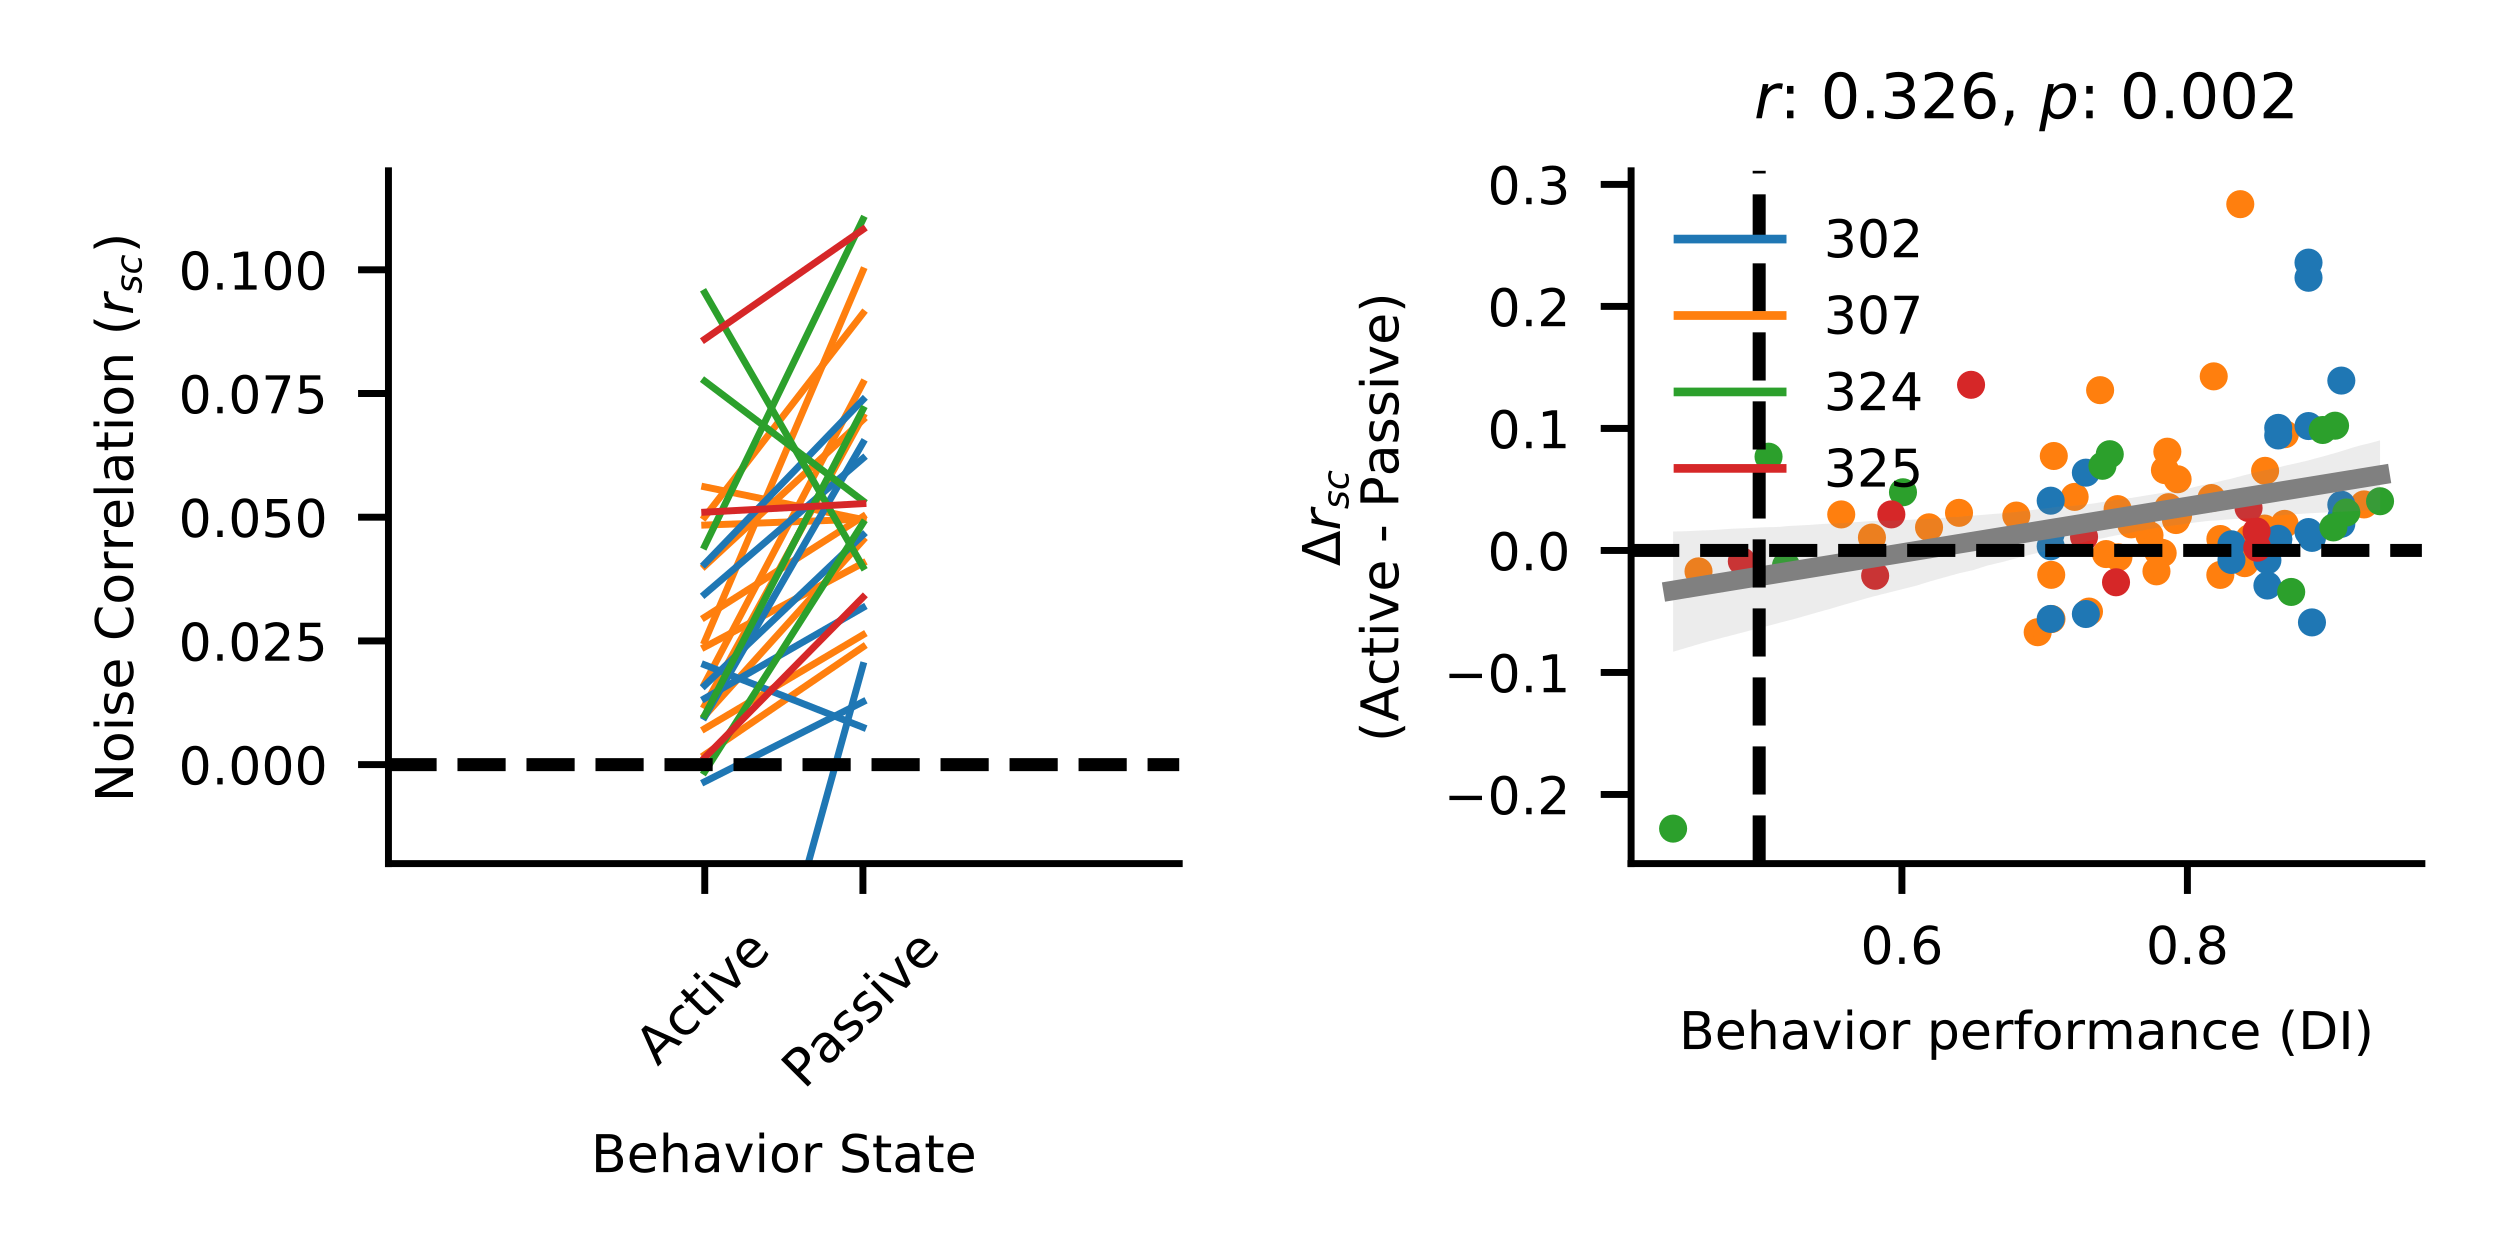 <?xml version="1.0" encoding="utf-8" standalone="no"?>
<!DOCTYPE svg PUBLIC "-//W3C//DTD SVG 1.1//EN"
  "http://www.w3.org/Graphics/SVG/1.1/DTD/svg11.dtd">
<!-- Created with matplotlib (https://matplotlib.org/) -->
<svg height="144pt" version="1.1" viewBox="0 0 288 144" width="288pt" xmlns="http://www.w3.org/2000/svg" xmlns:xlink="http://www.w3.org/1999/xlink">
 <defs>
  <style type="text/css">
*{stroke-linecap:butt;stroke-linejoin:round;}
  </style>
 </defs>
 <g id="figure_1">
  <g id="patch_1">
   <path d="M 0 144 
L 288 144 
L 288 0 
L 0 0 
z
" style="fill:#ffffff;"/>
  </g>
  <g id="axes_1">
   <g id="patch_2">
    <path d="M 44.75 99.484 
L 135.846 99.484 
L 135.846 19.68 
L 44.75 19.68 
z
" style="fill:#ffffff;"/>
   </g>
   <g id="matplotlib.axis_1">
    <g id="xtick_1">
     <g id="line2d_1">
      <defs>
       <path d="M 0 0 
L 0 3.5 
" id="m21d45f8f8a" style="stroke:#000000;stroke-width:0.8;"/>
      </defs>
      <g>
       <use style="stroke:#000000;stroke-width:0.8;" x="81.188" xlink:href="#m21d45f8f8a" y="99.484"/>
      </g>
     </g>
     <g id="text_1">
      <!-- Active -->
      <defs>
       <path d="M 34.188 63.188 
L 20.797 26.906 
L 47.609 26.906 
z
M 28.609 72.906 
L 39.797 72.906 
L 67.578 0 
L 57.328 0 
L 50.688 18.703 
L 17.828 18.703 
L 11.188 0 
L 0.781 0 
z
" id="DejaVuSans-65"/>
       <path d="M 48.781 52.594 
L 48.781 44.188 
Q 44.969 46.297 41.141 47.344 
Q 37.312 48.391 33.406 48.391 
Q 24.656 48.391 19.812 42.844 
Q 14.984 37.312 14.984 27.297 
Q 14.984 17.281 19.812 11.734 
Q 24.656 6.203 33.406 6.203 
Q 37.312 6.203 41.141 7.25 
Q 44.969 8.297 48.781 10.406 
L 48.781 2.094 
Q 45.016 0.344 40.984 -0.531 
Q 36.969 -1.422 32.422 -1.422 
Q 20.062 -1.422 12.781 6.344 
Q 5.516 14.109 5.516 27.297 
Q 5.516 40.672 12.859 48.328 
Q 20.219 56 33.016 56 
Q 37.156 56 41.109 55.141 
Q 45.062 54.297 48.781 52.594 
z
" id="DejaVuSans-99"/>
       <path d="M 18.312 70.219 
L 18.312 54.688 
L 36.812 54.688 
L 36.812 47.703 
L 18.312 47.703 
L 18.312 18.016 
Q 18.312 11.328 20.141 9.422 
Q 21.969 7.516 27.594 7.516 
L 36.812 7.516 
L 36.812 0 
L 27.594 0 
Q 17.188 0 13.234 3.875 
Q 9.281 7.766 9.281 18.016 
L 9.281 47.703 
L 2.688 47.703 
L 2.688 54.688 
L 9.281 54.688 
L 9.281 70.219 
z
" id="DejaVuSans-116"/>
       <path d="M 9.422 54.688 
L 18.406 54.688 
L 18.406 0 
L 9.422 0 
z
M 9.422 75.984 
L 18.406 75.984 
L 18.406 64.594 
L 9.422 64.594 
z
" id="DejaVuSans-105"/>
       <path d="M 2.984 54.688 
L 12.5 54.688 
L 29.594 8.797 
L 46.688 54.688 
L 56.203 54.688 
L 35.688 0 
L 23.484 0 
z
" id="DejaVuSans-118"/>
       <path d="M 56.203 29.594 
L 56.203 25.203 
L 14.891 25.203 
Q 15.484 15.922 20.484 11.062 
Q 25.484 6.203 34.422 6.203 
Q 39.594 6.203 44.453 7.469 
Q 49.312 8.734 54.109 11.281 
L 54.109 2.781 
Q 49.266 0.734 44.188 -0.344 
Q 39.109 -1.422 33.891 -1.422 
Q 20.797 -1.422 13.156 6.188 
Q 5.516 13.812 5.516 26.812 
Q 5.516 40.234 12.766 48.109 
Q 20.016 56 32.328 56 
Q 43.359 56 49.781 48.891 
Q 56.203 41.797 56.203 29.594 
z
M 47.219 32.234 
Q 47.125 39.594 43.094 43.984 
Q 39.062 48.391 32.422 48.391 
Q 24.906 48.391 20.391 44.141 
Q 15.875 39.891 15.188 32.172 
z
" id="DejaVuSans-101"/>
      </defs>
      <g transform="translate(75.76 122.906)rotate(-45)scale(0.06 -0.06)">
       <use xlink:href="#DejaVuSans-65"/>
       <use x="68.393" xlink:href="#DejaVuSans-99"/>
       <use x="123.373" xlink:href="#DejaVuSans-116"/>
       <use x="162.582" xlink:href="#DejaVuSans-105"/>
       <use x="190.365" xlink:href="#DejaVuSans-118"/>
       <use x="249.545" xlink:href="#DejaVuSans-101"/>
      </g>
     </g>
    </g>
    <g id="xtick_2">
     <g id="line2d_2">
      <g>
       <use style="stroke:#000000;stroke-width:0.8;" x="99.408" xlink:href="#m21d45f8f8a" y="99.484"/>
      </g>
     </g>
     <g id="text_2">
      <!-- Passive -->
      <defs>
       <path d="M 19.672 64.797 
L 19.672 37.406 
L 32.078 37.406 
Q 38.969 37.406 42.719 40.969 
Q 46.484 44.531 46.484 51.125 
Q 46.484 57.672 42.719 61.234 
Q 38.969 64.797 32.078 64.797 
z
M 9.812 72.906 
L 32.078 72.906 
Q 44.344 72.906 50.609 67.359 
Q 56.891 61.812 56.891 51.125 
Q 56.891 40.328 50.609 34.812 
Q 44.344 29.297 32.078 29.297 
L 19.672 29.297 
L 19.672 0 
L 9.812 0 
z
" id="DejaVuSans-80"/>
       <path d="M 34.281 27.484 
Q 23.391 27.484 19.188 25 
Q 14.984 22.516 14.984 16.5 
Q 14.984 11.719 18.141 8.906 
Q 21.297 6.109 26.703 6.109 
Q 34.188 6.109 38.703 11.406 
Q 43.219 16.703 43.219 25.484 
L 43.219 27.484 
z
M 52.203 31.203 
L 52.203 0 
L 43.219 0 
L 43.219 8.297 
Q 40.141 3.328 35.547 0.953 
Q 30.953 -1.422 24.312 -1.422 
Q 15.922 -1.422 10.953 3.297 
Q 6 8.016 6 15.922 
Q 6 25.141 12.172 29.828 
Q 18.359 34.516 30.609 34.516 
L 43.219 34.516 
L 43.219 35.406 
Q 43.219 41.609 39.141 45 
Q 35.062 48.391 27.688 48.391 
Q 23 48.391 18.547 47.266 
Q 14.109 46.141 10.016 43.891 
L 10.016 52.203 
Q 14.938 54.109 19.578 55.047 
Q 24.219 56 28.609 56 
Q 40.484 56 46.344 49.844 
Q 52.203 43.703 52.203 31.203 
z
" id="DejaVuSans-97"/>
       <path d="M 44.281 53.078 
L 44.281 44.578 
Q 40.484 46.531 36.375 47.5 
Q 32.281 48.484 27.875 48.484 
Q 21.188 48.484 17.844 46.438 
Q 14.5 44.391 14.5 40.281 
Q 14.5 37.156 16.891 35.375 
Q 19.281 33.594 26.516 31.984 
L 29.594 31.297 
Q 39.156 29.25 43.188 25.516 
Q 47.219 21.781 47.219 15.094 
Q 47.219 7.469 41.188 3.016 
Q 35.156 -1.422 24.609 -1.422 
Q 20.219 -1.422 15.453 -0.562 
Q 10.688 0.297 5.422 2 
L 5.422 11.281 
Q 10.406 8.688 15.234 7.391 
Q 20.062 6.109 24.812 6.109 
Q 31.156 6.109 34.562 8.281 
Q 37.984 10.453 37.984 14.406 
Q 37.984 18.062 35.516 20.016 
Q 33.062 21.969 24.703 23.781 
L 21.578 24.516 
Q 13.234 26.266 9.516 29.906 
Q 5.812 33.547 5.812 39.891 
Q 5.812 47.609 11.281 51.797 
Q 16.75 56 26.812 56 
Q 31.781 56 36.172 55.266 
Q 40.578 54.547 44.281 53.078 
z
" id="DejaVuSans-115"/>
      </defs>
      <g transform="translate(92.64 125.584)rotate(-45)scale(0.06 -0.06)">
       <use xlink:href="#DejaVuSans-80"/>
       <use x="60.24" xlink:href="#DejaVuSans-97"/>
       <use x="121.52" xlink:href="#DejaVuSans-115"/>
       <use x="173.619" xlink:href="#DejaVuSans-115"/>
       <use x="225.719" xlink:href="#DejaVuSans-105"/>
       <use x="253.502" xlink:href="#DejaVuSans-118"/>
       <use x="312.682" xlink:href="#DejaVuSans-101"/>
      </g>
     </g>
    </g>
    <g id="text_3">
     <!-- Behavior State -->
     <defs>
      <path d="M 19.672 34.812 
L 19.672 8.109 
L 35.5 8.109 
Q 43.453 8.109 47.281 11.406 
Q 51.125 14.703 51.125 21.484 
Q 51.125 28.328 47.281 31.562 
Q 43.453 34.812 35.5 34.812 
z
M 19.672 64.797 
L 19.672 42.828 
L 34.281 42.828 
Q 41.5 42.828 45.031 45.531 
Q 48.578 48.25 48.578 53.812 
Q 48.578 59.328 45.031 62.062 
Q 41.5 64.797 34.281 64.797 
z
M 9.812 72.906 
L 35.016 72.906 
Q 46.297 72.906 52.391 68.219 
Q 58.5 63.531 58.5 54.891 
Q 58.5 48.188 55.375 44.234 
Q 52.25 40.281 46.188 39.312 
Q 53.469 37.75 57.5 32.781 
Q 61.531 27.828 61.531 20.406 
Q 61.531 10.641 54.891 5.312 
Q 48.25 0 35.984 0 
L 9.812 0 
z
" id="DejaVuSans-66"/>
      <path d="M 54.891 33.016 
L 54.891 0 
L 45.906 0 
L 45.906 32.719 
Q 45.906 40.484 42.875 44.328 
Q 39.844 48.188 33.797 48.188 
Q 26.516 48.188 22.312 43.547 
Q 18.109 38.922 18.109 30.906 
L 18.109 0 
L 9.078 0 
L 9.078 75.984 
L 18.109 75.984 
L 18.109 46.188 
Q 21.344 51.125 25.703 53.562 
Q 30.078 56 35.797 56 
Q 45.219 56 50.047 50.172 
Q 54.891 44.344 54.891 33.016 
z
" id="DejaVuSans-104"/>
      <path d="M 30.609 48.391 
Q 23.391 48.391 19.188 42.75 
Q 14.984 37.109 14.984 27.297 
Q 14.984 17.484 19.156 11.844 
Q 23.344 6.203 30.609 6.203 
Q 37.797 6.203 41.984 11.859 
Q 46.188 17.531 46.188 27.297 
Q 46.188 37.016 41.984 42.703 
Q 37.797 48.391 30.609 48.391 
z
M 30.609 56 
Q 42.328 56 49.016 48.375 
Q 55.719 40.766 55.719 27.297 
Q 55.719 13.875 49.016 6.219 
Q 42.328 -1.422 30.609 -1.422 
Q 18.844 -1.422 12.172 6.219 
Q 5.516 13.875 5.516 27.297 
Q 5.516 40.766 12.172 48.375 
Q 18.844 56 30.609 56 
z
" id="DejaVuSans-111"/>
      <path d="M 41.109 46.297 
Q 39.594 47.172 37.812 47.578 
Q 36.031 48 33.891 48 
Q 26.266 48 22.188 43.047 
Q 18.109 38.094 18.109 28.812 
L 18.109 0 
L 9.078 0 
L 9.078 54.688 
L 18.109 54.688 
L 18.109 46.188 
Q 20.953 51.172 25.484 53.578 
Q 30.031 56 36.531 56 
Q 37.453 56 38.578 55.875 
Q 39.703 55.766 41.062 55.516 
z
" id="DejaVuSans-114"/>
      <path id="DejaVuSans-32"/>
      <path d="M 53.516 70.516 
L 53.516 60.891 
Q 47.906 63.578 42.922 64.891 
Q 37.938 66.219 33.297 66.219 
Q 25.25 66.219 20.875 63.094 
Q 16.5 59.969 16.5 54.203 
Q 16.5 49.359 19.406 46.891 
Q 22.312 44.438 30.422 42.922 
L 36.375 41.703 
Q 47.406 39.594 52.656 34.297 
Q 57.906 29 57.906 20.125 
Q 57.906 9.516 50.797 4.047 
Q 43.703 -1.422 29.984 -1.422 
Q 24.812 -1.422 18.969 -0.25 
Q 13.141 0.922 6.891 3.219 
L 6.891 13.375 
Q 12.891 10.016 18.656 8.297 
Q 24.422 6.594 29.984 6.594 
Q 38.422 6.594 43.016 9.906 
Q 47.609 13.234 47.609 19.391 
Q 47.609 24.75 44.312 27.781 
Q 41.016 30.812 33.5 32.328 
L 27.484 33.5 
Q 16.453 35.688 11.516 40.375 
Q 6.594 45.062 6.594 53.422 
Q 6.594 63.094 13.406 68.656 
Q 20.219 74.219 32.172 74.219 
Q 37.312 74.219 42.625 73.281 
Q 47.953 72.359 53.516 70.516 
z
" id="DejaVuSans-83"/>
     </defs>
     <g transform="translate(68.082 135.026)scale(0.06 -0.06)">
      <use xlink:href="#DejaVuSans-66"/>
      <use x="68.604" xlink:href="#DejaVuSans-101"/>
      <use x="130.127" xlink:href="#DejaVuSans-104"/>
      <use x="193.506" xlink:href="#DejaVuSans-97"/>
      <use x="254.785" xlink:href="#DejaVuSans-118"/>
      <use x="313.965" xlink:href="#DejaVuSans-105"/>
      <use x="341.748" xlink:href="#DejaVuSans-111"/>
      <use x="402.93" xlink:href="#DejaVuSans-114"/>
      <use x="444.043" xlink:href="#DejaVuSans-32"/>
      <use x="475.83" xlink:href="#DejaVuSans-83"/>
      <use x="539.307" xlink:href="#DejaVuSans-116"/>
      <use x="578.516" xlink:href="#DejaVuSans-97"/>
      <use x="639.795" xlink:href="#DejaVuSans-116"/>
      <use x="679.004" xlink:href="#DejaVuSans-101"/>
     </g>
    </g>
   </g>
   <g id="matplotlib.axis_2">
    <g id="ytick_1">
     <g id="line2d_3">
      <defs>
       <path d="M 0 0 
L -3.5 0 
" id="maa33458be8" style="stroke:#000000;stroke-width:0.8;"/>
      </defs>
      <g>
       <use style="stroke:#000000;stroke-width:0.8;" x="44.75" xlink:href="#maa33458be8" y="88.084"/>
      </g>
     </g>
     <g id="text_4">
      <!-- 0.000 -->
      <defs>
       <path d="M 31.781 66.406 
Q 24.172 66.406 20.328 58.906 
Q 16.5 51.422 16.5 36.375 
Q 16.5 21.391 20.328 13.891 
Q 24.172 6.391 31.781 6.391 
Q 39.453 6.391 43.281 13.891 
Q 47.125 21.391 47.125 36.375 
Q 47.125 51.422 43.281 58.906 
Q 39.453 66.406 31.781 66.406 
z
M 31.781 74.219 
Q 44.047 74.219 50.516 64.516 
Q 56.984 54.828 56.984 36.375 
Q 56.984 17.969 50.516 8.266 
Q 44.047 -1.422 31.781 -1.422 
Q 19.531 -1.422 13.062 8.266 
Q 6.594 17.969 6.594 36.375 
Q 6.594 54.828 13.062 64.516 
Q 19.531 74.219 31.781 74.219 
z
" id="DejaVuSans-48"/>
       <path d="M 10.688 12.406 
L 21 12.406 
L 21 0 
L 10.688 0 
z
" id="DejaVuSans-46"/>
      </defs>
      <g transform="translate(20.573 90.363)scale(0.06 -0.06)">
       <use xlink:href="#DejaVuSans-48"/>
       <use x="63.623" xlink:href="#DejaVuSans-46"/>
       <use x="95.41" xlink:href="#DejaVuSans-48"/>
       <use x="159.033" xlink:href="#DejaVuSans-48"/>
       <use x="222.656" xlink:href="#DejaVuSans-48"/>
      </g>
     </g>
    </g>
    <g id="ytick_2">
     <g id="line2d_4">
      <g>
       <use style="stroke:#000000;stroke-width:0.8;" x="44.75" xlink:href="#maa33458be8" y="73.833"/>
      </g>
     </g>
     <g id="text_5">
      <!-- 0.025 -->
      <defs>
       <path d="M 19.188 8.297 
L 53.609 8.297 
L 53.609 0 
L 7.328 0 
L 7.328 8.297 
Q 12.938 14.109 22.625 23.891 
Q 32.328 33.688 34.812 36.531 
Q 39.547 41.844 41.422 45.531 
Q 43.312 49.219 43.312 52.781 
Q 43.312 58.594 39.234 62.25 
Q 35.156 65.922 28.609 65.922 
Q 23.969 65.922 18.812 64.312 
Q 13.672 62.703 7.812 59.422 
L 7.812 69.391 
Q 13.766 71.781 18.938 73 
Q 24.125 74.219 28.422 74.219 
Q 39.75 74.219 46.484 68.547 
Q 53.219 62.891 53.219 53.422 
Q 53.219 48.922 51.531 44.891 
Q 49.859 40.875 45.406 35.406 
Q 44.188 33.984 37.641 27.219 
Q 31.109 20.453 19.188 8.297 
z
" id="DejaVuSans-50"/>
       <path d="M 10.797 72.906 
L 49.516 72.906 
L 49.516 64.594 
L 19.828 64.594 
L 19.828 46.734 
Q 21.969 47.469 24.109 47.828 
Q 26.266 48.188 28.422 48.188 
Q 40.625 48.188 47.75 41.5 
Q 54.891 34.812 54.891 23.391 
Q 54.891 11.625 47.562 5.094 
Q 40.234 -1.422 26.906 -1.422 
Q 22.312 -1.422 17.547 -0.641 
Q 12.797 0.141 7.719 1.703 
L 7.719 11.625 
Q 12.109 9.234 16.797 8.062 
Q 21.484 6.891 26.703 6.891 
Q 35.156 6.891 40.078 11.328 
Q 45.016 15.766 45.016 23.391 
Q 45.016 31 40.078 35.438 
Q 35.156 39.891 26.703 39.891 
Q 22.75 39.891 18.812 39.016 
Q 14.891 38.141 10.797 36.281 
z
" id="DejaVuSans-53"/>
      </defs>
      <g transform="translate(20.573 76.113)scale(0.06 -0.06)">
       <use xlink:href="#DejaVuSans-48"/>
       <use x="63.623" xlink:href="#DejaVuSans-46"/>
       <use x="95.41" xlink:href="#DejaVuSans-48"/>
       <use x="159.033" xlink:href="#DejaVuSans-50"/>
       <use x="222.656" xlink:href="#DejaVuSans-53"/>
      </g>
     </g>
    </g>
    <g id="ytick_3">
     <g id="line2d_5">
      <g>
       <use style="stroke:#000000;stroke-width:0.8;" x="44.75" xlink:href="#maa33458be8" y="59.582"/>
      </g>
     </g>
     <g id="text_6">
      <!-- 0.050 -->
      <g transform="translate(20.573 61.862)scale(0.06 -0.06)">
       <use xlink:href="#DejaVuSans-48"/>
       <use x="63.623" xlink:href="#DejaVuSans-46"/>
       <use x="95.41" xlink:href="#DejaVuSans-48"/>
       <use x="159.033" xlink:href="#DejaVuSans-53"/>
       <use x="222.656" xlink:href="#DejaVuSans-48"/>
      </g>
     </g>
    </g>
    <g id="ytick_4">
     <g id="line2d_6">
      <g>
       <use style="stroke:#000000;stroke-width:0.8;" x="44.75" xlink:href="#maa33458be8" y="45.331"/>
      </g>
     </g>
     <g id="text_7">
      <!-- 0.075 -->
      <defs>
       <path d="M 8.203 72.906 
L 55.078 72.906 
L 55.078 68.703 
L 28.609 0 
L 18.312 0 
L 43.219 64.594 
L 8.203 64.594 
z
" id="DejaVuSans-55"/>
      </defs>
      <g transform="translate(20.573 47.611)scale(0.06 -0.06)">
       <use xlink:href="#DejaVuSans-48"/>
       <use x="63.623" xlink:href="#DejaVuSans-46"/>
       <use x="95.41" xlink:href="#DejaVuSans-48"/>
       <use x="159.033" xlink:href="#DejaVuSans-55"/>
       <use x="222.656" xlink:href="#DejaVuSans-53"/>
      </g>
     </g>
    </g>
    <g id="ytick_5">
     <g id="line2d_7">
      <g>
       <use style="stroke:#000000;stroke-width:0.8;" x="44.75" xlink:href="#maa33458be8" y="31.081"/>
      </g>
     </g>
     <g id="text_8">
      <!-- 0.100 -->
      <defs>
       <path d="M 12.406 8.297 
L 28.516 8.297 
L 28.516 63.922 
L 10.984 60.406 
L 10.984 69.391 
L 28.422 72.906 
L 38.281 72.906 
L 38.281 8.297 
L 54.391 8.297 
L 54.391 0 
L 12.406 0 
z
" id="DejaVuSans-49"/>
      </defs>
      <g transform="translate(20.573 33.36)scale(0.06 -0.06)">
       <use xlink:href="#DejaVuSans-48"/>
       <use x="63.623" xlink:href="#DejaVuSans-46"/>
       <use x="95.41" xlink:href="#DejaVuSans-49"/>
       <use x="159.033" xlink:href="#DejaVuSans-48"/>
       <use x="222.656" xlink:href="#DejaVuSans-48"/>
      </g>
     </g>
    </g>
    <g id="text_9">
     <!-- Noise Correlation ($r_{sc}$) -->
     <defs>
      <path d="M 9.812 72.906 
L 23.094 72.906 
L 55.422 11.922 
L 55.422 72.906 
L 64.984 72.906 
L 64.984 0 
L 51.703 0 
L 19.391 60.984 
L 19.391 0 
L 9.812 0 
z
" id="DejaVuSans-78"/>
      <path d="M 64.406 67.281 
L 64.406 56.891 
Q 59.422 61.531 53.781 63.812 
Q 48.141 66.109 41.797 66.109 
Q 29.297 66.109 22.656 58.469 
Q 16.016 50.828 16.016 36.375 
Q 16.016 21.969 22.656 14.328 
Q 29.297 6.688 41.797 6.688 
Q 48.141 6.688 53.781 8.984 
Q 59.422 11.281 64.406 15.922 
L 64.406 5.609 
Q 59.234 2.094 53.438 0.328 
Q 47.656 -1.422 41.219 -1.422 
Q 24.656 -1.422 15.125 8.703 
Q 5.609 18.844 5.609 36.375 
Q 5.609 53.953 15.125 64.078 
Q 24.656 74.219 41.219 74.219 
Q 47.75 74.219 53.531 72.484 
Q 59.328 70.75 64.406 67.281 
z
" id="DejaVuSans-67"/>
      <path d="M 9.422 75.984 
L 18.406 75.984 
L 18.406 0 
L 9.422 0 
z
" id="DejaVuSans-108"/>
      <path d="M 54.891 33.016 
L 54.891 0 
L 45.906 0 
L 45.906 32.719 
Q 45.906 40.484 42.875 44.328 
Q 39.844 48.188 33.797 48.188 
Q 26.516 48.188 22.312 43.547 
Q 18.109 38.922 18.109 30.906 
L 18.109 0 
L 9.078 0 
L 9.078 54.688 
L 18.109 54.688 
L 18.109 46.188 
Q 21.344 51.125 25.703 53.562 
Q 30.078 56 35.797 56 
Q 45.219 56 50.047 50.172 
Q 54.891 44.344 54.891 33.016 
z
" id="DejaVuSans-110"/>
      <path d="M 31 75.875 
Q 24.469 64.656 21.281 53.656 
Q 18.109 42.672 18.109 31.391 
Q 18.109 20.125 21.312 9.062 
Q 24.516 -2 31 -13.188 
L 23.188 -13.188 
Q 15.875 -1.703 12.234 9.375 
Q 8.594 20.453 8.594 31.391 
Q 8.594 42.281 12.203 53.312 
Q 15.828 64.359 23.188 75.875 
z
" id="DejaVuSans-40"/>
      <path d="M 44.578 46.391 
Q 43.219 47.125 41.453 47.516 
Q 39.703 47.906 37.703 47.906 
Q 30.516 47.906 25.141 42.453 
Q 19.781 37.016 18.016 27.875 
L 12.5 0 
L 3.516 0 
L 14.203 54.688 
L 23.188 54.688 
L 21.484 46.188 
Q 25.047 50.922 30 53.453 
Q 34.969 56 40.578 56 
Q 42.047 56 43.453 55.828 
Q 44.875 55.672 46.297 55.281 
z
" id="DejaVuSans-Oblique-114"/>
      <path d="M 50 53.078 
L 48.297 44.578 
Q 44.734 46.531 40.766 47.5 
Q 36.812 48.484 32.625 48.484 
Q 25.531 48.484 21.453 46.062 
Q 17.391 43.656 17.391 39.5 
Q 17.391 34.672 26.859 32.078 
Q 27.594 31.891 27.938 31.781 
L 30.812 30.906 
Q 39.797 28.422 42.797 25.688 
Q 45.797 22.953 45.797 18.219 
Q 45.797 9.516 38.891 4.047 
Q 31.984 -1.422 20.797 -1.422 
Q 16.453 -1.422 11.672 -0.578 
Q 6.891 0.25 1.125 2 
L 2.875 11.281 
Q 7.812 8.734 12.594 7.422 
Q 17.391 6.109 21.781 6.109 
Q 28.375 6.109 32.5 8.938 
Q 36.625 11.766 36.625 16.109 
Q 36.625 20.797 25.781 23.688 
L 24.859 23.922 
L 21.781 24.703 
Q 14.938 26.516 11.766 29.469 
Q 8.594 32.422 8.594 37.016 
Q 8.594 45.75 15.156 50.875 
Q 21.734 56 33.016 56 
Q 37.453 56 41.672 55.266 
Q 45.906 54.547 50 53.078 
z
" id="DejaVuSans-Oblique-115"/>
      <path d="M 53.609 52.594 
L 51.812 43.703 
Q 48.578 46.047 44.938 47.219 
Q 41.312 48.391 37.406 48.391 
Q 33.109 48.391 29.219 46.875 
Q 25.344 45.359 22.703 42.578 
Q 18.5 38.328 16.203 32.609 
Q 13.922 26.906 13.922 20.797 
Q 13.922 13.422 17.609 9.812 
Q 21.297 6.203 28.812 6.203 
Q 32.516 6.203 36.688 7.328 
Q 40.875 8.453 45.406 10.688 
L 43.703 1.812 
Q 39.797 0.203 35.672 -0.609 
Q 31.547 -1.422 27.203 -1.422 
Q 16.312 -1.422 10.453 4.016 
Q 4.594 9.469 4.594 19.578 
Q 4.594 28.078 7.641 35.234 
Q 10.688 42.391 16.703 48.094 
Q 20.797 52 26.312 54 
Q 31.844 56 38.375 56 
Q 42.188 56 45.938 55.141 
Q 49.703 54.297 53.609 52.594 
z
" id="DejaVuSans-Oblique-99"/>
      <path d="M 8.016 75.875 
L 15.828 75.875 
Q 23.141 64.359 26.781 53.312 
Q 30.422 42.281 30.422 31.391 
Q 30.422 20.453 26.781 9.375 
Q 23.141 -1.703 15.828 -13.188 
L 8.016 -13.188 
Q 14.5 -2 17.703 9.062 
Q 20.906 20.125 20.906 31.391 
Q 20.906 42.672 17.703 53.656 
Q 14.5 64.656 8.016 75.875 
z
" id="DejaVuSans-41"/>
     </defs>
     <g transform="translate(15.325 92.402)rotate(-90)scale(0.06 -0.06)">
      <use transform="translate(0 0.016)" xlink:href="#DejaVuSans-78"/>
      <use transform="translate(74.805 0.016)" xlink:href="#DejaVuSans-111"/>
      <use transform="translate(135.986 0.016)" xlink:href="#DejaVuSans-105"/>
      <use transform="translate(163.77 0.016)" xlink:href="#DejaVuSans-115"/>
      <use transform="translate(215.869 0.016)" xlink:href="#DejaVuSans-101"/>
      <use transform="translate(277.393 0.016)" xlink:href="#DejaVuSans-32"/>
      <use transform="translate(309.18 0.016)" xlink:href="#DejaVuSans-67"/>
      <use transform="translate(379.004 0.016)" xlink:href="#DejaVuSans-111"/>
      <use transform="translate(440.186 0.016)" xlink:href="#DejaVuSans-114"/>
      <use transform="translate(481.299 0.016)" xlink:href="#DejaVuSans-114"/>
      <use transform="translate(522.412 0.016)" xlink:href="#DejaVuSans-101"/>
      <use transform="translate(583.936 0.016)" xlink:href="#DejaVuSans-108"/>
      <use transform="translate(611.719 0.016)" xlink:href="#DejaVuSans-97"/>
      <use transform="translate(672.998 0.016)" xlink:href="#DejaVuSans-116"/>
      <use transform="translate(712.207 0.016)" xlink:href="#DejaVuSans-105"/>
      <use transform="translate(739.99 0.016)" xlink:href="#DejaVuSans-111"/>
      <use transform="translate(801.172 0.016)" xlink:href="#DejaVuSans-110"/>
      <use transform="translate(864.551 0.016)" xlink:href="#DejaVuSans-32"/>
      <use transform="translate(896.338 0.016)" xlink:href="#DejaVuSans-40"/>
      <use transform="translate(935.352 0.016)" xlink:href="#DejaVuSans-Oblique-114"/>
      <use transform="translate(976.465 -16.391)scale(0.7)" xlink:href="#DejaVuSans-Oblique-115"/>
      <use transform="translate(1012.935 -16.391)scale(0.7)" xlink:href="#DejaVuSans-Oblique-99"/>
      <use transform="translate(1054.155 0.016)" xlink:href="#DejaVuSans-41"/>
     </g>
    </g>
   </g>
   <g id="line2d_8">
    <path clip-path="url(#p8591cdf7b2)" d="M 81.188 65.197 
L 99.408 48.368 
" style="fill:none;stroke:#ff7f0e;stroke-linecap:square;stroke-width:0.8;"/>
   </g>
   <g id="line2d_9">
    <path clip-path="url(#p8591cdf7b2)" d="M 81.188 83.937 
L 99.408 73.133 
" style="fill:none;stroke:#ff7f0e;stroke-linecap:square;stroke-width:0.8;"/>
   </g>
   <g id="line2d_10">
    <path clip-path="url(#p8591cdf7b2)" d="M 81.188 82.449 
L 99.408 62.239 
" style="fill:none;stroke:#ff7f0e;stroke-linecap:square;stroke-width:0.8;"/>
   </g>
   <g id="line2d_11">
    <path clip-path="url(#p8591cdf7b2)" d="M 81.188 86.949 
L 99.408 74.531 
" style="fill:none;stroke:#ff7f0e;stroke-linecap:square;stroke-width:0.8;"/>
   </g>
   <g id="line2d_12">
    <path clip-path="url(#p8591cdf7b2)" d="M 81.188 78.712 
L 99.408 44.124 
" style="fill:none;stroke:#ff7f0e;stroke-linecap:square;stroke-width:0.8;"/>
   </g>
   <g id="line2d_13">
    <path clip-path="url(#p8591cdf7b2)" d="M 81.188 56.086 
L 99.408 59.853 
" style="fill:none;stroke:#ff7f0e;stroke-linecap:square;stroke-width:0.8;"/>
   </g>
   <g id="line2d_14">
    <path clip-path="url(#p8591cdf7b2)" d="M 81.188 73.869 
L 99.408 31.197 
" style="fill:none;stroke:#ff7f0e;stroke-linecap:square;stroke-width:0.8;"/>
   </g>
   <g id="line2d_15">
    <path clip-path="url(#p8591cdf7b2)" d="M 81.188 71.099 
L 99.408 59.508 
" style="fill:none;stroke:#ff7f0e;stroke-linecap:square;stroke-width:0.8;"/>
   </g>
   <g id="line2d_16">
    <path clip-path="url(#p8591cdf7b2)" d="M 81.188 74.533 
L 99.408 64.867 
" style="fill:none;stroke:#ff7f0e;stroke-linecap:square;stroke-width:0.8;"/>
   </g>
   <g id="line2d_17">
    <path clip-path="url(#p8591cdf7b2)" d="M 81.188 59.544 
L 99.408 36.095 
" style="fill:none;stroke:#ff7f0e;stroke-linecap:square;stroke-width:0.8;"/>
   </g>
   <g id="line2d_18">
    <path clip-path="url(#p8591cdf7b2)" d="M 81.188 81.258 
L 99.408 47.997 
" style="fill:none;stroke:#ff7f0e;stroke-linecap:square;stroke-width:0.8;"/>
   </g>
   <g id="line2d_19">
    <path clip-path="url(#p8591cdf7b2)" d="M 81.188 60.488 
L 99.408 59.801 
" style="fill:none;stroke:#ff7f0e;stroke-linecap:square;stroke-width:0.8;"/>
   </g>
   <g id="line2d_20">
    <path clip-path="url(#p8591cdf7b2)" d="M 81.188 142.495 
L 99.408 76.673 
" style="fill:none;stroke:#1f77b4;stroke-linecap:square;stroke-width:0.8;"/>
   </g>
   <g id="line2d_21">
    <path clip-path="url(#p8591cdf7b2)" d="M 81.188 78.956 
L 99.408 61.627 
" style="fill:none;stroke:#1f77b4;stroke-linecap:square;stroke-width:0.8;"/>
   </g>
   <g id="line2d_22">
    <path clip-path="url(#p8591cdf7b2)" d="M 81.188 90.05 
L 99.408 80.852 
" style="fill:none;stroke:#1f77b4;stroke-linecap:square;stroke-width:0.8;"/>
   </g>
   <g id="line2d_23">
    <path clip-path="url(#p8591cdf7b2)" d="M 81.188 82.568 
L 99.408 51.007 
" style="fill:none;stroke:#1f77b4;stroke-linecap:square;stroke-width:0.8;"/>
   </g>
   <g id="line2d_24">
    <path clip-path="url(#p8591cdf7b2)" d="M 81.188 64.95 
L 99.408 46.053 
" style="fill:none;stroke:#1f77b4;stroke-linecap:square;stroke-width:0.8;"/>
   </g>
   <g id="line2d_25">
    <path clip-path="url(#p8591cdf7b2)" d="M 81.188 68.439 
L 99.408 52.807 
" style="fill:none;stroke:#1f77b4;stroke-linecap:square;stroke-width:0.8;"/>
   </g>
   <g id="line2d_26">
    <path clip-path="url(#p8591cdf7b2)" d="M 81.188 76.597 
L 99.408 83.789 
" style="fill:none;stroke:#1f77b4;stroke-linecap:square;stroke-width:0.8;"/>
   </g>
   <g id="line2d_27">
    <path clip-path="url(#p8591cdf7b2)" d="M 81.188 80.459 
L 99.408 69.997 
" style="fill:none;stroke:#1f77b4;stroke-linecap:square;stroke-width:0.8;"/>
   </g>
   <g id="line2d_28">
    <path clip-path="url(#p8591cdf7b2)" d="M 81.188 62.898 
L 99.408 25.278 
" style="fill:none;stroke:#2ca02c;stroke-linecap:square;stroke-width:0.8;"/>
   </g>
   <g id="line2d_29">
    <path clip-path="url(#p8591cdf7b2)" d="M 81.188 82.388 
L 99.408 47.174 
" style="fill:none;stroke:#2ca02c;stroke-linecap:square;stroke-width:0.8;"/>
   </g>
   <g id="line2d_30">
    <path clip-path="url(#p8591cdf7b2)" d="M 81.188 43.909 
L 99.408 57.701 
" style="fill:none;stroke:#2ca02c;stroke-linecap:square;stroke-width:0.8;"/>
   </g>
   <g id="line2d_31">
    <path clip-path="url(#p8591cdf7b2)" d="M 81.188 88.887 
L 99.408 60.266 
" style="fill:none;stroke:#2ca02c;stroke-linecap:square;stroke-width:0.8;"/>
   </g>
   <g id="line2d_32">
    <path clip-path="url(#p8591cdf7b2)" d="M 81.188 33.727 
L 99.408 65.297 
" style="fill:none;stroke:#2ca02c;stroke-linecap:square;stroke-width:0.8;"/>
   </g>
   <g id="line2d_33">
    <path clip-path="url(#p8591cdf7b2)" d="M 81.188 59.002 
L 99.408 58.02 
" style="fill:none;stroke:#d62728;stroke-linecap:square;stroke-width:0.8;"/>
   </g>
   <g id="line2d_34">
    <path clip-path="url(#p8591cdf7b2)" d="M 81.188 39.074 
L 99.408 26.439 
" style="fill:none;stroke:#d62728;stroke-linecap:square;stroke-width:0.8;"/>
   </g>
   <g id="line2d_35">
    <path clip-path="url(#p8591cdf7b2)" d="M 81.188 87.279 
L 99.408 68.81 
" style="fill:none;stroke:#d62728;stroke-linecap:square;stroke-width:0.8;"/>
   </g>
   <g id="line2d_36">
    <path clip-path="url(#p8591cdf7b2)" d="M 44.75 88.084 
L 135.846 88.084 
" style="fill:none;stroke:#000000;stroke-dasharray:5.55,2.4;stroke-dashoffset:0;stroke-width:1.5;"/>
   </g>
   <g id="patch_3">
    <path d="M 44.75 99.484 
L 44.75 19.68 
" style="fill:none;stroke:#000000;stroke-linecap:square;stroke-linejoin:miter;stroke-width:0.8;"/>
   </g>
   <g id="patch_4">
    <path d="M 44.75 99.484 
L 135.846 99.484 
" style="fill:none;stroke:#000000;stroke-linecap:square;stroke-linejoin:miter;stroke-width:0.8;"/>
   </g>
  </g>
  <g id="axes_2">
   <g id="patch_5">
    <path d="M 187.904 99.484 
L 279 99.484 
L 279 19.68 
L 187.904 19.68 
z
" style="fill:#ffffff;"/>
   </g>
   <g id="PathCollection_1">
    <defs>
     <path d="M 0 1.118 
C 0.297 1.118 0.581 1 0.791 0.791 
C 1 0.581 1.118 0.297 1.118 0 
C 1.118 -0.297 1 -0.581 0.791 -0.791 
C 0.581 -1 0.297 -1.118 0 -1.118 
C -0.297 -1.118 -0.581 -1 -0.791 -0.791 
C -1 -0.581 -1.118 -0.297 -1.118 0 
C -1.118 0.297 -1 0.581 -0.791 0.791 
C -0.581 1 -0.297 1.118 0 1.118 
z
" id="mee38e66111" style="stroke:#ff7f0e;"/>
    </defs>
    <g clip-path="url(#p0aefbfa825)">
     <use style="fill:#ff7f0e;stroke:#ff7f0e;" x="212.111" xlink:href="#mee38e66111" y="59.262"/>
    </g>
   </g>
   <g id="PathCollection_2">
    <g clip-path="url(#p0aefbfa825)">
     <use style="fill:#ff7f0e;stroke:#ff7f0e;" x="222.225" xlink:href="#mee38e66111" y="60.747"/>
    </g>
   </g>
   <g id="PathCollection_3">
    <g clip-path="url(#p0aefbfa825)">
     <use style="fill:#ff7f0e;stroke:#ff7f0e;" x="249.817" xlink:href="#mee38e66111" y="58.428"/>
    </g>
   </g>
   <g id="PathCollection_4">
    <g clip-path="url(#p0aefbfa825)">
     <use style="fill:#ff7f0e;stroke:#ff7f0e;" x="263.191" xlink:href="#mee38e66111" y="60.349"/>
    </g>
   </g>
   <g id="PathCollection_5">
    <g clip-path="url(#p0aefbfa825)">
     <use style="fill:#ff7f0e;stroke:#ff7f0e;" x="260.94" xlink:href="#mee38e66111" y="54.241"/>
     <use style="fill:#ff7f0e;stroke:#ff7f0e;" x="249.14" xlink:href="#mee38e66111" y="63.712"/>
     <use style="fill:#ff7f0e;stroke:#ff7f0e;" x="241.934" xlink:href="#mee38e66111" y="44.946"/>
     <use style="fill:#ff7f0e;stroke:#ff7f0e;" x="250.909" xlink:href="#mee38e66111" y="59.415"/>
     <use style="fill:#ff7f0e;stroke:#ff7f0e;" x="236.597" xlink:href="#mee38e66111" y="52.531"/>
    </g>
   </g>
   <g id="PathCollection_6">
    <g clip-path="url(#p0aefbfa825)">
     <use style="fill:#ff7f0e;stroke:#ff7f0e;" x="236.302" xlink:href="#mee38e66111" y="66.223"/>
     <use style="fill:#ff7f0e;stroke:#ff7f0e;" x="232.279" xlink:href="#mee38e66111" y="59.393"/>
     <use style="fill:#ff7f0e;stroke:#ff7f0e;" x="255.788" xlink:href="#mee38e66111" y="62.095"/>
     <use style="fill:#ff7f0e;stroke:#ff7f0e;" x="236.331" xlink:href="#mee38e66111" y="71.313"/>
     <use style="fill:#ff7f0e;stroke:#ff7f0e;" x="247.62" xlink:href="#mee38e66111" y="61.654"/>
    </g>
   </g>
   <g id="PathCollection_7">
    <g clip-path="url(#p0aefbfa825)">
     <use style="fill:#ff7f0e;stroke:#ff7f0e;" x="240.651" xlink:href="#mee38e66111" y="70.452"/>
     <use style="fill:#ff7f0e;stroke:#ff7f0e;" x="260.876" xlink:href="#mee38e66111" y="60.89"/>
     <use style="fill:#ff7f0e;stroke:#ff7f0e;" x="255.022" xlink:href="#mee38e66111" y="43.357"/>
     <use style="fill:#ff7f0e;stroke:#ff7f0e;" x="258.081" xlink:href="#mee38e66111" y="23.519"/>
     <use style="fill:#ff7f0e;stroke:#ff7f0e;" x="255.781" xlink:href="#mee38e66111" y="66.23"/>
    </g>
   </g>
   <g id="PathCollection_8">
    <g clip-path="url(#p0aefbfa825)">
     <use style="fill:#ff7f0e;stroke:#ff7f0e;" x="238.998" xlink:href="#mee38e66111" y="57.243"/>
     <use style="fill:#ff7f0e;stroke:#ff7f0e;" x="243.949" xlink:href="#mee38e66111" y="58.649"/>
     <use style="fill:#ff7f0e;stroke:#ff7f0e;" x="242.619" xlink:href="#mee38e66111" y="63.828"/>
     <use style="fill:#ff7f0e;stroke:#ff7f0e;" x="259.133" xlink:href="#mee38e66111" y="62.013"/>
     <use style="fill:#ff7f0e;stroke:#ff7f0e;" x="246.662" xlink:href="#mee38e66111" y="59.952"/>
    </g>
   </g>
   <g id="PathCollection_9">
    <g clip-path="url(#p0aefbfa825)">
     <use style="fill:#ff7f0e;stroke:#ff7f0e;" x="245.521" xlink:href="#mee38e66111" y="60.406"/>
     <use style="fill:#ff7f0e;stroke:#ff7f0e;" x="234.742" xlink:href="#mee38e66111" y="72.83"/>
     <use style="fill:#ff7f0e;stroke:#ff7f0e;" x="263.218" xlink:href="#mee38e66111" y="50.019"/>
     <use style="fill:#ff7f0e;stroke:#ff7f0e;" x="248.612" xlink:href="#mee38e66111" y="63.551"/>
     <use style="fill:#ff7f0e;stroke:#ff7f0e;" x="272.342" xlink:href="#mee38e66111" y="58.11"/>
    </g>
   </g>
   <g id="PathCollection_10">
    <g clip-path="url(#p0aefbfa825)">
     <use style="fill:#ff7f0e;stroke:#ff7f0e;" x="249.678" xlink:href="#mee38e66111" y="52.034"/>
     <use style="fill:#ff7f0e;stroke:#ff7f0e;" x="254.765" xlink:href="#mee38e66111" y="57.374"/>
     <use style="fill:#ff7f0e;stroke:#ff7f0e;" x="249.401" xlink:href="#mee38e66111" y="54.156"/>
     <use style="fill:#ff7f0e;stroke:#ff7f0e;" x="258.592" xlink:href="#mee38e66111" y="64.874"/>
     <use style="fill:#ff7f0e;stroke:#ff7f0e;" x="250.673" xlink:href="#mee38e66111" y="59.909"/>
    </g>
   </g>
   <g id="PathCollection_11">
    <g clip-path="url(#p0aefbfa825)">
     <use style="fill:#ff7f0e;stroke:#ff7f0e;" x="250.859" xlink:href="#mee38e66111" y="55.21"/>
    </g>
   </g>
   <g id="PathCollection_12">
    <g clip-path="url(#p0aefbfa825)">
     <use style="fill:#ff7f0e;stroke:#ff7f0e;" x="195.669" xlink:href="#mee38e66111" y="65.822"/>
     <use style="fill:#ff7f0e;stroke:#ff7f0e;" x="244.04" xlink:href="#mee38e66111" y="64.207"/>
     <use style="fill:#ff7f0e;stroke:#ff7f0e;" x="215.648" xlink:href="#mee38e66111" y="61.927"/>
     <use style="fill:#ff7f0e;stroke:#ff7f0e;" x="248.425" xlink:href="#mee38e66111" y="65.818"/>
     <use style="fill:#ff7f0e;stroke:#ff7f0e;" x="225.678" xlink:href="#mee38e66111" y="59.08"/>
    </g>
   </g>
   <g id="PathCollection_13">
    <defs>
     <path d="M 0 1.118 
C 0.297 1.118 0.581 1 0.791 0.791 
C 1 0.581 1.118 0.297 1.118 0 
C 1.118 -0.297 1 -0.581 0.791 -0.791 
C 0.581 -1 0.297 -1.118 0 -1.118 
C -0.297 -1.118 -0.581 -1 -0.791 -0.791 
C -1 -0.581 -1.118 -0.297 -1.118 0 
C -1.118 0.297 -1 0.581 -0.791 0.791 
C -0.581 1 -0.297 1.118 0 1.118 
z
" id="m2f5306734d" style="stroke:#1f77b4;"/>
    </defs>
    <g clip-path="url(#p0aefbfa825)">
     <use style="fill:#1f77b4;stroke:#1f77b4;" x="265.94" xlink:href="#m2f5306734d" y="31.999"/>
     <use style="fill:#1f77b4;stroke:#1f77b4;" x="266.339" xlink:href="#m2f5306734d" y="71.701"/>
     <use style="fill:#1f77b4;stroke:#1f77b4;" x="265.94" xlink:href="#m2f5306734d" y="30.253"/>
    </g>
   </g>
   <g id="PathCollection_14">
    <g clip-path="url(#p0aefbfa825)">
     <use style="fill:#1f77b4;stroke:#1f77b4;" x="262.452" xlink:href="#m2f5306734d" y="62.158"/>
     <use style="fill:#1f77b4;stroke:#1f77b4;" x="261.206" xlink:href="#m2f5306734d" y="64.544"/>
     <use style="fill:#1f77b4;stroke:#1f77b4;" x="262.452" xlink:href="#m2f5306734d" y="50.165"/>
    </g>
   </g>
   <g id="PathCollection_15">
    <g clip-path="url(#p0aefbfa825)">
     <use style="fill:#1f77b4;stroke:#1f77b4;" x="236.239" xlink:href="#m2f5306734d" y="71.3"/>
     <use style="fill:#1f77b4;stroke:#1f77b4;" x="240.292" xlink:href="#m2f5306734d" y="54.451"/>
     <use style="fill:#1f77b4;stroke:#1f77b4;" x="236.239" xlink:href="#m2f5306734d" y="57.679"/>
    </g>
   </g>
   <g id="PathCollection_16">
    <g clip-path="url(#p0aefbfa825)">
     <use style="fill:#1f77b4;stroke:#1f77b4;" x="257.066" xlink:href="#m2f5306734d" y="62.704"/>
     <use style="fill:#1f77b4;stroke:#1f77b4;" x="269.721" xlink:href="#m2f5306734d" y="60.341"/>
     <use style="fill:#1f77b4;stroke:#1f77b4;" x="269.721" xlink:href="#m2f5306734d" y="43.843"/>
    </g>
   </g>
   <g id="PathCollection_17">
    <g clip-path="url(#p0aefbfa825)">
     <use style="fill:#1f77b4;stroke:#1f77b4;" x="265.94" xlink:href="#m2f5306734d" y="49.08"/>
     <use style="fill:#1f77b4;stroke:#1f77b4;" x="266.339" xlink:href="#m2f5306734d" y="61.966"/>
     <use style="fill:#1f77b4;stroke:#1f77b4;" x="265.94" xlink:href="#m2f5306734d" y="61.291"/>
    </g>
   </g>
   <g id="PathCollection_18">
    <g clip-path="url(#p0aefbfa825)">
     <use style="fill:#1f77b4;stroke:#1f77b4;" x="262.452" xlink:href="#m2f5306734d" y="62.067"/>
     <use style="fill:#1f77b4;stroke:#1f77b4;" x="261.206" xlink:href="#m2f5306734d" y="67.453"/>
     <use style="fill:#1f77b4;stroke:#1f77b4;" x="262.452" xlink:href="#m2f5306734d" y="49.29"/>
    </g>
   </g>
   <g id="PathCollection_19">
    <g clip-path="url(#p0aefbfa825)">
     <use style="fill:#1f77b4;stroke:#1f77b4;" x="236.239" xlink:href="#m2f5306734d" y="62.932"/>
     <use style="fill:#1f77b4;stroke:#1f77b4;" x="240.292" xlink:href="#m2f5306734d" y="70.735"/>
     <use style="fill:#1f77b4;stroke:#1f77b4;" x="236.239" xlink:href="#m2f5306734d" y="61.497"/>
    </g>
   </g>
   <g id="PathCollection_20">
    <g clip-path="url(#p0aefbfa825)">
     <use style="fill:#1f77b4;stroke:#1f77b4;" x="257.066" xlink:href="#m2f5306734d" y="64.509"/>
     <use style="fill:#1f77b4;stroke:#1f77b4;" x="269.721" xlink:href="#m2f5306734d" y="59.581"/>
     <use style="fill:#1f77b4;stroke:#1f77b4;" x="269.721" xlink:href="#m2f5306734d" y="58.145"/>
    </g>
   </g>
   <g id="PathCollection_21">
    <defs>
     <path d="M 0 1.118 
C 0.297 1.118 0.581 1 0.791 0.791 
C 1 0.581 1.118 0.297 1.118 0 
C 1.118 -0.297 1 -0.581 0.791 -0.791 
C 0.581 -1 0.297 -1.118 0 -1.118 
C -0.297 -1.118 -0.581 -1 -0.791 -0.791 
C -1 -0.581 -1.118 -0.297 -1.118 0 
C -1.118 0.297 -1 0.581 -0.791 0.791 
C -0.581 1 -0.297 1.118 0 1.118 
z
" id="me5df8fe955" style="stroke:#2ca02c;"/>
    </defs>
    <g clip-path="url(#p0aefbfa825)">
     <use style="fill:#2ca02c;stroke:#2ca02c;" x="203.737" xlink:href="#me5df8fe955" y="52.61"/>
     <use style="fill:#2ca02c;stroke:#2ca02c;" x="268.998" xlink:href="#me5df8fe955" y="49.039"/>
     <use style="fill:#2ca02c;stroke:#2ca02c;" x="268.809" xlink:href="#me5df8fe955" y="60.756"/>
    </g>
   </g>
   <g id="PathCollection_22">
    <g clip-path="url(#p0aefbfa825)">
     <use style="fill:#2ca02c;stroke:#2ca02c;" x="219.223" xlink:href="#me5df8fe955" y="56.709"/>
     <use style="fill:#2ca02c;stroke:#2ca02c;" x="274.181" xlink:href="#me5df8fe955" y="57.743"/>
     <use style="fill:#2ca02c;stroke:#2ca02c;" x="267.572" xlink:href="#me5df8fe955" y="49.536"/>
    </g>
   </g>
   <g id="PathCollection_23">
    <g clip-path="url(#p0aefbfa825)">
     <use style="fill:#2ca02c;stroke:#2ca02c;" x="205.747" xlink:href="#me5df8fe955" y="65.156"/>
     <use style="fill:#2ca02c;stroke:#2ca02c;" x="263.947" xlink:href="#me5df8fe955" y="68.192"/>
    </g>
   </g>
   <g id="PathCollection_24">
    <g clip-path="url(#p0aefbfa825)">
     <use style="fill:#2ca02c;stroke:#2ca02c;" x="242.203" xlink:href="#me5df8fe955" y="53.66"/>
     <use style="fill:#2ca02c;stroke:#2ca02c;" x="270.294" xlink:href="#me5df8fe955" y="59.041"/>
    </g>
   </g>
   <g id="PathCollection_25">
    <g clip-path="url(#p0aefbfa825)">
     <use style="fill:#2ca02c;stroke:#2ca02c;" x="192.741" xlink:href="#me5df8fe955" y="95.458"/>
     <use style="fill:#2ca02c;stroke:#2ca02c;" x="243.045" xlink:href="#me5df8fe955" y="52.325"/>
    </g>
   </g>
   <g id="PathCollection_26">
    <defs>
     <path d="M 0 1.118 
C 0.297 1.118 0.581 1 0.791 0.791 
C 1 0.581 1.118 0.297 1.118 0 
C 1.118 -0.297 1 -0.581 0.791 -0.791 
C 0.581 -1 0.297 -1.118 0 -1.118 
C -0.297 -1.118 -0.581 -1 -0.791 -0.791 
C -1 -0.581 -1.118 -0.297 -1.118 0 
C -1.118 0.297 -1 0.581 -0.791 0.791 
C -0.581 1 -0.297 1.118 0 1.118 
z
" id="me157f2f936" style="stroke:#d62728;"/>
    </defs>
    <g clip-path="url(#p0aefbfa825)">
     <use style="fill:#d62728;stroke:#d62728;" x="240.082" xlink:href="#me157f2f936" y="61.842"/>
     <use style="fill:#d62728;stroke:#d62728;" x="243.766" xlink:href="#me157f2f936" y="67.078"/>
     <use style="fill:#d62728;stroke:#d62728;" x="259.961" xlink:href="#me157f2f936" y="61.217"/>
    </g>
   </g>
   <g id="PathCollection_27">
    <g clip-path="url(#p0aefbfa825)">
     <use style="fill:#d62728;stroke:#d62728;" x="217.883" xlink:href="#me157f2f936" y="59.257"/>
     <use style="fill:#d62728;stroke:#d62728;" x="259.035" xlink:href="#me157f2f936" y="58.528"/>
     <use style="fill:#d62728;stroke:#d62728;" x="260.036" xlink:href="#me157f2f936" y="63.098"/>
    </g>
   </g>
   <g id="PathCollection_28">
    <g clip-path="url(#p0aefbfa825)">
     <use style="fill:#d62728;stroke:#d62728;" x="200.659" xlink:href="#me157f2f936" y="64.666"/>
     <use style="fill:#d62728;stroke:#d62728;" x="216.018" xlink:href="#me157f2f936" y="66.331"/>
     <use style="fill:#d62728;stroke:#d62728;" x="227.066" xlink:href="#me157f2f936" y="44.33"/>
    </g>
   </g>
   <g id="PathCollection_29">
    <defs>
     <path id="m49e0c70aec" style="stroke:#808080;stroke-opacity:0.8;stroke-width:1.5;"/>
    </defs>
    <g clip-path="url(#p0aefbfa825)">
     <use style="fill:#808080;fill-opacity:0.8;stroke:#808080;stroke-opacity:0.8;stroke-width:1.5;" x="195.669" xlink:href="#m49e0c70aec" y="65.822"/>
     <use style="fill:#808080;fill-opacity:0.8;stroke:#808080;stroke-opacity:0.8;stroke-width:1.5;" x="244.04" xlink:href="#m49e0c70aec" y="64.207"/>
     <use style="fill:#808080;fill-opacity:0.8;stroke:#808080;stroke-opacity:0.8;stroke-width:1.5;" x="249.678" xlink:href="#m49e0c70aec" y="52.034"/>
     <use style="fill:#808080;fill-opacity:0.8;stroke:#808080;stroke-opacity:0.8;stroke-width:1.5;" x="245.521" xlink:href="#m49e0c70aec" y="60.406"/>
     <use style="fill:#808080;fill-opacity:0.8;stroke:#808080;stroke-opacity:0.8;stroke-width:1.5;" x="240.651" xlink:href="#m49e0c70aec" y="70.452"/>
     <use style="fill:#808080;fill-opacity:0.8;stroke:#808080;stroke-opacity:0.8;stroke-width:1.5;" x="238.998" xlink:href="#m49e0c70aec" y="57.243"/>
     <use style="fill:#808080;fill-opacity:0.8;stroke:#808080;stroke-opacity:0.8;stroke-width:1.5;" x="236.302" xlink:href="#m49e0c70aec" y="66.223"/>
     <use style="fill:#808080;fill-opacity:0.8;stroke:#808080;stroke-opacity:0.8;stroke-width:1.5;" x="260.94" xlink:href="#m49e0c70aec" y="54.241"/>
     <use style="fill:#808080;fill-opacity:0.8;stroke:#808080;stroke-opacity:0.8;stroke-width:1.5;" x="215.648" xlink:href="#m49e0c70aec" y="61.927"/>
     <use style="fill:#808080;fill-opacity:0.8;stroke:#808080;stroke-opacity:0.8;stroke-width:1.5;" x="254.765" xlink:href="#m49e0c70aec" y="57.374"/>
     <use style="fill:#808080;fill-opacity:0.8;stroke:#808080;stroke-opacity:0.8;stroke-width:1.5;" x="234.742" xlink:href="#m49e0c70aec" y="72.83"/>
     <use style="fill:#808080;fill-opacity:0.8;stroke:#808080;stroke-opacity:0.8;stroke-width:1.5;" x="260.876" xlink:href="#m49e0c70aec" y="60.89"/>
     <use style="fill:#808080;fill-opacity:0.8;stroke:#808080;stroke-opacity:0.8;stroke-width:1.5;" x="243.949" xlink:href="#m49e0c70aec" y="58.649"/>
     <use style="fill:#808080;fill-opacity:0.8;stroke:#808080;stroke-opacity:0.8;stroke-width:1.5;" x="232.279" xlink:href="#m49e0c70aec" y="59.393"/>
     <use style="fill:#808080;fill-opacity:0.8;stroke:#808080;stroke-opacity:0.8;stroke-width:1.5;" x="249.14" xlink:href="#m49e0c70aec" y="63.712"/>
     <use style="fill:#808080;fill-opacity:0.8;stroke:#808080;stroke-opacity:0.8;stroke-width:1.5;" x="240.082" xlink:href="#m49e0c70aec" y="61.842"/>
     <use style="fill:#808080;fill-opacity:0.8;stroke:#808080;stroke-opacity:0.8;stroke-width:1.5;" x="203.737" xlink:href="#m49e0c70aec" y="52.61"/>
     <use style="fill:#808080;fill-opacity:0.8;stroke:#808080;stroke-opacity:0.8;stroke-width:1.5;" x="248.425" xlink:href="#m49e0c70aec" y="65.818"/>
     <use style="fill:#808080;fill-opacity:0.8;stroke:#808080;stroke-opacity:0.8;stroke-width:1.5;" x="219.223" xlink:href="#m49e0c70aec" y="56.709"/>
     <use style="fill:#808080;fill-opacity:0.8;stroke:#808080;stroke-opacity:0.8;stroke-width:1.5;" x="242.203" xlink:href="#m49e0c70aec" y="53.66"/>
     <use style="fill:#808080;fill-opacity:0.8;stroke:#808080;stroke-opacity:0.8;stroke-width:1.5;" x="217.883" xlink:href="#m49e0c70aec" y="59.257"/>
     <use style="fill:#808080;fill-opacity:0.8;stroke:#808080;stroke-opacity:0.8;stroke-width:1.5;" x="249.401" xlink:href="#m49e0c70aec" y="54.156"/>
     <use style="fill:#808080;fill-opacity:0.8;stroke:#808080;stroke-opacity:0.8;stroke-width:1.5;" x="205.747" xlink:href="#m49e0c70aec" y="65.156"/>
     <use style="fill:#808080;fill-opacity:0.8;stroke:#808080;stroke-opacity:0.8;stroke-width:1.5;" x="263.218" xlink:href="#m49e0c70aec" y="50.019"/>
     <use style="fill:#808080;fill-opacity:0.8;stroke:#808080;stroke-opacity:0.8;stroke-width:1.5;" x="255.022" xlink:href="#m49e0c70aec" y="43.357"/>
     <use style="fill:#808080;fill-opacity:0.8;stroke:#808080;stroke-opacity:0.8;stroke-width:1.5;" x="242.619" xlink:href="#m49e0c70aec" y="63.828"/>
     <use style="fill:#808080;fill-opacity:0.8;stroke:#808080;stroke-opacity:0.8;stroke-width:1.5;" x="200.659" xlink:href="#m49e0c70aec" y="64.666"/>
     <use style="fill:#808080;fill-opacity:0.8;stroke:#808080;stroke-opacity:0.8;stroke-width:1.5;" x="255.788" xlink:href="#m49e0c70aec" y="62.095"/>
     <use style="fill:#808080;fill-opacity:0.8;stroke:#808080;stroke-opacity:0.8;stroke-width:1.5;" x="241.934" xlink:href="#m49e0c70aec" y="44.946"/>
     <use style="fill:#808080;fill-opacity:0.8;stroke:#808080;stroke-opacity:0.8;stroke-width:1.5;" x="192.741" xlink:href="#m49e0c70aec" y="95.458"/>
     <use style="fill:#808080;fill-opacity:0.8;stroke:#808080;stroke-opacity:0.8;stroke-width:1.5;" x="243.766" xlink:href="#m49e0c70aec" y="67.078"/>
     <use style="fill:#808080;fill-opacity:0.8;stroke:#808080;stroke-opacity:0.8;stroke-width:1.5;" x="268.998" xlink:href="#m49e0c70aec" y="49.039"/>
     <use style="fill:#808080;fill-opacity:0.8;stroke:#808080;stroke-opacity:0.8;stroke-width:1.5;" x="225.678" xlink:href="#m49e0c70aec" y="59.08"/>
     <use style="fill:#808080;fill-opacity:0.8;stroke:#808080;stroke-opacity:0.8;stroke-width:1.5;" x="274.181" xlink:href="#m49e0c70aec" y="57.743"/>
     <use style="fill:#808080;fill-opacity:0.8;stroke:#808080;stroke-opacity:0.8;stroke-width:1.5;" x="270.294" xlink:href="#m49e0c70aec" y="59.041"/>
     <use style="fill:#808080;fill-opacity:0.8;stroke:#808080;stroke-opacity:0.8;stroke-width:1.5;" x="259.035" xlink:href="#m49e0c70aec" y="58.528"/>
     <use style="fill:#808080;fill-opacity:0.8;stroke:#808080;stroke-opacity:0.8;stroke-width:1.5;" x="258.592" xlink:href="#m49e0c70aec" y="64.874"/>
     <use style="fill:#808080;fill-opacity:0.8;stroke:#808080;stroke-opacity:0.8;stroke-width:1.5;" x="263.947" xlink:href="#m49e0c70aec" y="68.192"/>
     <use style="fill:#808080;fill-opacity:0.8;stroke:#808080;stroke-opacity:0.8;stroke-width:1.5;" x="248.612" xlink:href="#m49e0c70aec" y="63.551"/>
     <use style="fill:#808080;fill-opacity:0.8;stroke:#808080;stroke-opacity:0.8;stroke-width:1.5;" x="258.081" xlink:href="#m49e0c70aec" y="23.519"/>
     <use style="fill:#808080;fill-opacity:0.8;stroke:#808080;stroke-opacity:0.8;stroke-width:1.5;" x="259.133" xlink:href="#m49e0c70aec" y="62.013"/>
     <use style="fill:#808080;fill-opacity:0.8;stroke:#808080;stroke-opacity:0.8;stroke-width:1.5;" x="216.018" xlink:href="#m49e0c70aec" y="66.331"/>
     <use style="fill:#808080;fill-opacity:0.8;stroke:#808080;stroke-opacity:0.8;stroke-width:1.5;" x="236.331" xlink:href="#m49e0c70aec" y="71.313"/>
     <use style="fill:#808080;fill-opacity:0.8;stroke:#808080;stroke-opacity:0.8;stroke-width:1.5;" x="250.909" xlink:href="#m49e0c70aec" y="59.415"/>
     <use style="fill:#808080;fill-opacity:0.8;stroke:#808080;stroke-opacity:0.8;stroke-width:1.5;" x="243.045" xlink:href="#m49e0c70aec" y="52.325"/>
     <use style="fill:#808080;fill-opacity:0.8;stroke:#808080;stroke-opacity:0.8;stroke-width:1.5;" x="250.673" xlink:href="#m49e0c70aec" y="59.909"/>
     <use style="fill:#808080;fill-opacity:0.8;stroke:#808080;stroke-opacity:0.8;stroke-width:1.5;" x="272.342" xlink:href="#m49e0c70aec" y="58.11"/>
     <use style="fill:#808080;fill-opacity:0.8;stroke:#808080;stroke-opacity:0.8;stroke-width:1.5;" x="255.781" xlink:href="#m49e0c70aec" y="66.23"/>
     <use style="fill:#808080;fill-opacity:0.8;stroke:#808080;stroke-opacity:0.8;stroke-width:1.5;" x="246.662" xlink:href="#m49e0c70aec" y="59.952"/>
     <use style="fill:#808080;fill-opacity:0.8;stroke:#808080;stroke-opacity:0.8;stroke-width:1.5;" x="259.961" xlink:href="#m49e0c70aec" y="61.217"/>
     <use style="fill:#808080;fill-opacity:0.8;stroke:#808080;stroke-opacity:0.8;stroke-width:1.5;" x="268.809" xlink:href="#m49e0c70aec" y="60.756"/>
     <use style="fill:#808080;fill-opacity:0.8;stroke:#808080;stroke-opacity:0.8;stroke-width:1.5;" x="250.859" xlink:href="#m49e0c70aec" y="55.21"/>
     <use style="fill:#808080;fill-opacity:0.8;stroke:#808080;stroke-opacity:0.8;stroke-width:1.5;" x="265.94" xlink:href="#m49e0c70aec" y="31.999"/>
     <use style="fill:#808080;fill-opacity:0.8;stroke:#808080;stroke-opacity:0.8;stroke-width:1.5;" x="265.94" xlink:href="#m49e0c70aec" y="49.08"/>
     <use style="fill:#808080;fill-opacity:0.8;stroke:#808080;stroke-opacity:0.8;stroke-width:1.5;" x="267.572" xlink:href="#m49e0c70aec" y="49.536"/>
     <use style="fill:#808080;fill-opacity:0.8;stroke:#808080;stroke-opacity:0.8;stroke-width:1.5;" x="263.191" xlink:href="#m49e0c70aec" y="60.349"/>
     <use style="fill:#808080;fill-opacity:0.8;stroke:#808080;stroke-opacity:0.8;stroke-width:1.5;" x="236.239" xlink:href="#m49e0c70aec" y="71.3"/>
     <use style="fill:#808080;fill-opacity:0.8;stroke:#808080;stroke-opacity:0.8;stroke-width:1.5;" x="236.239" xlink:href="#m49e0c70aec" y="62.932"/>
     <use style="fill:#808080;fill-opacity:0.8;stroke:#808080;stroke-opacity:0.8;stroke-width:1.5;" x="262.452" xlink:href="#m49e0c70aec" y="62.158"/>
     <use style="fill:#808080;fill-opacity:0.8;stroke:#808080;stroke-opacity:0.8;stroke-width:1.5;" x="262.452" xlink:href="#m49e0c70aec" y="62.067"/>
     <use style="fill:#808080;fill-opacity:0.8;stroke:#808080;stroke-opacity:0.8;stroke-width:1.5;" x="260.036" xlink:href="#m49e0c70aec" y="63.098"/>
     <use style="fill:#808080;fill-opacity:0.8;stroke:#808080;stroke-opacity:0.8;stroke-width:1.5;" x="222.225" xlink:href="#m49e0c70aec" y="60.747"/>
     <use style="fill:#808080;fill-opacity:0.8;stroke:#808080;stroke-opacity:0.8;stroke-width:1.5;" x="266.339" xlink:href="#m49e0c70aec" y="71.701"/>
     <use style="fill:#808080;fill-opacity:0.8;stroke:#808080;stroke-opacity:0.8;stroke-width:1.5;" x="266.339" xlink:href="#m49e0c70aec" y="61.966"/>
     <use style="fill:#808080;fill-opacity:0.8;stroke:#808080;stroke-opacity:0.8;stroke-width:1.5;" x="257.066" xlink:href="#m49e0c70aec" y="62.704"/>
     <use style="fill:#808080;fill-opacity:0.8;stroke:#808080;stroke-opacity:0.8;stroke-width:1.5;" x="257.066" xlink:href="#m49e0c70aec" y="64.509"/>
     <use style="fill:#808080;fill-opacity:0.8;stroke:#808080;stroke-opacity:0.8;stroke-width:1.5;" x="265.94" xlink:href="#m49e0c70aec" y="30.253"/>
     <use style="fill:#808080;fill-opacity:0.8;stroke:#808080;stroke-opacity:0.8;stroke-width:1.5;" x="265.94" xlink:href="#m49e0c70aec" y="61.291"/>
     <use style="fill:#808080;fill-opacity:0.8;stroke:#808080;stroke-opacity:0.8;stroke-width:1.5;" x="269.721" xlink:href="#m49e0c70aec" y="60.341"/>
     <use style="fill:#808080;fill-opacity:0.8;stroke:#808080;stroke-opacity:0.8;stroke-width:1.5;" x="269.721" xlink:href="#m49e0c70aec" y="59.581"/>
     <use style="fill:#808080;fill-opacity:0.8;stroke:#808080;stroke-opacity:0.8;stroke-width:1.5;" x="261.206" xlink:href="#m49e0c70aec" y="64.544"/>
     <use style="fill:#808080;fill-opacity:0.8;stroke:#808080;stroke-opacity:0.8;stroke-width:1.5;" x="261.206" xlink:href="#m49e0c70aec" y="67.453"/>
     <use style="fill:#808080;fill-opacity:0.8;stroke:#808080;stroke-opacity:0.8;stroke-width:1.5;" x="262.452" xlink:href="#m49e0c70aec" y="50.165"/>
     <use style="fill:#808080;fill-opacity:0.8;stroke:#808080;stroke-opacity:0.8;stroke-width:1.5;" x="262.452" xlink:href="#m49e0c70aec" y="49.29"/>
     <use style="fill:#808080;fill-opacity:0.8;stroke:#808080;stroke-opacity:0.8;stroke-width:1.5;" x="227.066" xlink:href="#m49e0c70aec" y="44.33"/>
     <use style="fill:#808080;fill-opacity:0.8;stroke:#808080;stroke-opacity:0.8;stroke-width:1.5;" x="240.292" xlink:href="#m49e0c70aec" y="54.451"/>
     <use style="fill:#808080;fill-opacity:0.8;stroke:#808080;stroke-opacity:0.8;stroke-width:1.5;" x="240.292" xlink:href="#m49e0c70aec" y="70.735"/>
     <use style="fill:#808080;fill-opacity:0.8;stroke:#808080;stroke-opacity:0.8;stroke-width:1.5;" x="247.62" xlink:href="#m49e0c70aec" y="61.654"/>
     <use style="fill:#808080;fill-opacity:0.8;stroke:#808080;stroke-opacity:0.8;stroke-width:1.5;" x="236.239" xlink:href="#m49e0c70aec" y="57.679"/>
     <use style="fill:#808080;fill-opacity:0.8;stroke:#808080;stroke-opacity:0.8;stroke-width:1.5;" x="236.239" xlink:href="#m49e0c70aec" y="61.497"/>
     <use style="fill:#808080;fill-opacity:0.8;stroke:#808080;stroke-opacity:0.8;stroke-width:1.5;" x="269.721" xlink:href="#m49e0c70aec" y="43.843"/>
     <use style="fill:#808080;fill-opacity:0.8;stroke:#808080;stroke-opacity:0.8;stroke-width:1.5;" x="269.721" xlink:href="#m49e0c70aec" y="58.145"/>
     <use style="fill:#808080;fill-opacity:0.8;stroke:#808080;stroke-opacity:0.8;stroke-width:1.5;" x="212.111" xlink:href="#m49e0c70aec" y="59.262"/>
     <use style="fill:#808080;fill-opacity:0.8;stroke:#808080;stroke-opacity:0.8;stroke-width:1.5;" x="236.597" xlink:href="#m49e0c70aec" y="52.531"/>
     <use style="fill:#808080;fill-opacity:0.8;stroke:#808080;stroke-opacity:0.8;stroke-width:1.5;" x="249.817" xlink:href="#m49e0c70aec" y="58.428"/>
    </g>
   </g>
   <g id="PolyCollection_1">
    <path clip-path="url(#p0aefbfa825)" d="M 192.741 61.23 
L 192.741 75.081 
L 193.563 74.838 
L 194.386 74.594 
L 195.209 74.35 
L 196.031 74.106 
L 196.854 73.877 
L 197.676 73.662 
L 198.499 73.447 
L 199.322 73.232 
L 200.144 73.018 
L 200.967 72.803 
L 201.79 72.588 
L 202.612 72.373 
L 203.435 72.158 
L 204.257 71.943 
L 205.08 71.728 
L 205.903 71.513 
L 206.725 71.298 
L 207.548 71.066 
L 208.371 70.831 
L 209.193 70.595 
L 210.016 70.364 
L 210.839 70.142 
L 211.661 69.888 
L 212.484 69.652 
L 213.306 69.416 
L 214.129 69.181 
L 214.952 68.945 
L 215.774 68.72 
L 216.597 68.514 
L 217.42 68.307 
L 218.242 68.101 
L 219.065 67.894 
L 219.888 67.689 
L 220.71 67.482 
L 221.533 67.228 
L 222.355 66.97 
L 223.178 66.741 
L 224.001 66.511 
L 224.823 66.281 
L 225.646 66.052 
L 226.469 65.865 
L 227.291 65.683 
L 228.114 65.417 
L 228.936 65.155 
L 229.759 64.955 
L 230.582 64.766 
L 231.404 64.544 
L 232.227 64.332 
L 233.05 64.102 
L 233.872 63.899 
L 234.695 63.707 
L 235.518 63.487 
L 236.34 63.288 
L 237.163 63.088 
L 237.985 62.899 
L 238.808 62.733 
L 239.631 62.561 
L 240.453 62.362 
L 241.276 62.165 
L 242.099 62.036 
L 242.921 61.849 
L 243.744 61.684 
L 244.567 61.543 
L 245.389 61.395 
L 246.212 61.192 
L 247.034 61.067 
L 247.857 60.911 
L 248.68 60.763 
L 249.502 60.652 
L 250.325 60.54 
L 251.148 60.451 
L 251.97 60.299 
L 252.793 60.199 
L 253.616 60.101 
L 254.438 60.004 
L 255.261 59.963 
L 256.083 59.892 
L 256.906 59.826 
L 257.729 59.773 
L 258.551 59.734 
L 259.374 59.689 
L 260.197 59.616 
L 261.019 59.53 
L 261.842 59.418 
L 262.664 59.372 
L 263.487 59.284 
L 264.31 59.241 
L 265.132 59.191 
L 265.955 59.133 
L 266.778 59.092 
L 267.6 59.052 
L 268.423 59.008 
L 269.246 58.962 
L 270.068 58.931 
L 270.891 58.89 
L 271.713 58.849 
L 272.536 58.796 
L 273.359 58.768 
L 274.181 58.743 
L 274.181 50.721 
L 274.181 50.721 
L 273.359 50.956 
L 272.536 51.16 
L 271.713 51.364 
L 270.891 51.605 
L 270.068 51.864 
L 269.246 52.119 
L 268.423 52.35 
L 267.6 52.582 
L 266.778 52.797 
L 265.955 53.03 
L 265.132 53.223 
L 264.31 53.416 
L 263.487 53.59 
L 262.664 53.797 
L 261.842 53.975 
L 261.019 54.149 
L 260.197 54.326 
L 259.374 54.536 
L 258.551 54.741 
L 257.729 54.96 
L 256.906 55.178 
L 256.083 55.357 
L 255.261 55.565 
L 254.438 55.758 
L 253.616 55.908 
L 252.793 56.103 
L 251.97 56.315 
L 251.148 56.451 
L 250.325 56.588 
L 249.502 56.719 
L 248.68 56.849 
L 247.857 56.977 
L 247.034 57.111 
L 246.212 57.243 
L 245.389 57.374 
L 244.567 57.484 
L 243.744 57.587 
L 242.921 57.711 
L 242.099 57.847 
L 241.276 57.988 
L 240.453 58.091 
L 239.631 58.176 
L 238.808 58.264 
L 237.985 58.337 
L 237.163 58.366 
L 236.34 58.478 
L 235.518 58.59 
L 234.695 58.68 
L 233.872 58.783 
L 233.05 58.89 
L 232.227 58.986 
L 231.404 59.057 
L 230.582 59.143 
L 229.759 59.198 
L 228.936 59.269 
L 228.114 59.34 
L 227.291 59.397 
L 226.469 59.451 
L 225.646 59.541 
L 224.823 59.556 
L 224.001 59.643 
L 223.178 59.723 
L 222.355 59.764 
L 221.533 59.805 
L 220.71 59.846 
L 219.888 59.888 
L 219.065 59.929 
L 218.242 59.972 
L 217.42 59.987 
L 216.597 59.993 
L 215.774 60.003 
L 214.952 60.065 
L 214.129 60.128 
L 213.306 60.191 
L 212.484 60.246 
L 211.661 60.283 
L 210.839 60.318 
L 210.016 60.358 
L 209.193 60.416 
L 208.371 60.477 
L 207.548 60.519 
L 206.725 60.56 
L 205.903 60.603 
L 205.08 60.69 
L 204.257 60.721 
L 203.435 60.734 
L 202.612 60.771 
L 201.79 60.813 
L 200.967 60.854 
L 200.144 60.883 
L 199.322 60.921 
L 198.499 60.98 
L 197.676 61.035 
L 196.854 61.083 
L 196.031 61.106 
L 195.209 61.147 
L 194.386 61.189 
L 193.563 61.212 
L 192.741 61.23 
z
" style="fill:#808080;fill-opacity:0.15;"/>
   </g>
   <g id="matplotlib.axis_3">
    <g id="xtick_3">
     <g id="line2d_37">
      <g>
       <use style="stroke:#000000;stroke-width:0.8;" x="219.101" xlink:href="#m21d45f8f8a" y="99.484"/>
      </g>
     </g>
     <g id="text_10">
      <!-- 0.6 -->
      <defs>
       <path d="M 33.016 40.375 
Q 26.375 40.375 22.484 35.828 
Q 18.609 31.297 18.609 23.391 
Q 18.609 15.531 22.484 10.953 
Q 26.375 6.391 33.016 6.391 
Q 39.656 6.391 43.531 10.953 
Q 47.406 15.531 47.406 23.391 
Q 47.406 31.297 43.531 35.828 
Q 39.656 40.375 33.016 40.375 
z
M 52.594 71.297 
L 52.594 62.312 
Q 48.875 64.062 45.094 64.984 
Q 41.312 65.922 37.594 65.922 
Q 27.828 65.922 22.672 59.328 
Q 17.531 52.734 16.797 39.406 
Q 19.672 43.656 24.016 45.922 
Q 28.375 48.188 33.594 48.188 
Q 44.578 48.188 50.953 41.516 
Q 57.328 34.859 57.328 23.391 
Q 57.328 12.156 50.688 5.359 
Q 44.047 -1.422 33.016 -1.422 
Q 20.359 -1.422 13.672 8.266 
Q 6.984 17.969 6.984 36.375 
Q 6.984 53.656 15.188 63.938 
Q 23.391 74.219 37.203 74.219 
Q 40.922 74.219 44.703 73.484 
Q 48.484 72.75 52.594 71.297 
z
" id="DejaVuSans-54"/>
      </defs>
      <g transform="translate(214.33 111.043)scale(0.06 -0.06)">
       <use xlink:href="#DejaVuSans-48"/>
       <use x="63.623" xlink:href="#DejaVuSans-46"/>
       <use x="95.41" xlink:href="#DejaVuSans-54"/>
      </g>
     </g>
    </g>
    <g id="xtick_4">
     <g id="line2d_38">
      <g>
       <use style="stroke:#000000;stroke-width:0.8;" x="251.988" xlink:href="#m21d45f8f8a" y="99.484"/>
      </g>
     </g>
     <g id="text_11">
      <!-- 0.8 -->
      <defs>
       <path d="M 31.781 34.625 
Q 24.75 34.625 20.719 30.859 
Q 16.703 27.094 16.703 20.516 
Q 16.703 13.922 20.719 10.156 
Q 24.75 6.391 31.781 6.391 
Q 38.812 6.391 42.859 10.172 
Q 46.922 13.969 46.922 20.516 
Q 46.922 27.094 42.891 30.859 
Q 38.875 34.625 31.781 34.625 
z
M 21.922 38.812 
Q 15.578 40.375 12.031 44.719 
Q 8.5 49.078 8.5 55.328 
Q 8.5 64.062 14.719 69.141 
Q 20.953 74.219 31.781 74.219 
Q 42.672 74.219 48.875 69.141 
Q 55.078 64.062 55.078 55.328 
Q 55.078 49.078 51.531 44.719 
Q 48 40.375 41.703 38.812 
Q 48.828 37.156 52.797 32.312 
Q 56.781 27.484 56.781 20.516 
Q 56.781 9.906 50.312 4.234 
Q 43.844 -1.422 31.781 -1.422 
Q 19.734 -1.422 13.25 4.234 
Q 6.781 9.906 6.781 20.516 
Q 6.781 27.484 10.781 32.312 
Q 14.797 37.156 21.922 38.812 
z
M 18.312 54.391 
Q 18.312 48.734 21.844 45.562 
Q 25.391 42.391 31.781 42.391 
Q 38.141 42.391 41.719 45.562 
Q 45.312 48.734 45.312 54.391 
Q 45.312 60.062 41.719 63.234 
Q 38.141 66.406 31.781 66.406 
Q 25.391 66.406 21.844 63.234 
Q 18.312 60.062 18.312 54.391 
z
" id="DejaVuSans-56"/>
      </defs>
      <g transform="translate(247.217 111.043)scale(0.06 -0.06)">
       <use xlink:href="#DejaVuSans-48"/>
       <use x="63.623" xlink:href="#DejaVuSans-46"/>
       <use x="95.41" xlink:href="#DejaVuSans-56"/>
      </g>
     </g>
    </g>
    <g id="text_12">
     <!-- Behavior performance (DI) -->
     <defs>
      <path d="M 18.109 8.203 
L 18.109 -20.797 
L 9.078 -20.797 
L 9.078 54.688 
L 18.109 54.688 
L 18.109 46.391 
Q 20.953 51.266 25.266 53.625 
Q 29.594 56 35.594 56 
Q 45.562 56 51.781 48.094 
Q 58.016 40.188 58.016 27.297 
Q 58.016 14.406 51.781 6.484 
Q 45.562 -1.422 35.594 -1.422 
Q 29.594 -1.422 25.266 0.953 
Q 20.953 3.328 18.109 8.203 
z
M 48.688 27.297 
Q 48.688 37.203 44.609 42.844 
Q 40.531 48.484 33.406 48.484 
Q 26.266 48.484 22.188 42.844 
Q 18.109 37.203 18.109 27.297 
Q 18.109 17.391 22.188 11.75 
Q 26.266 6.109 33.406 6.109 
Q 40.531 6.109 44.609 11.75 
Q 48.688 17.391 48.688 27.297 
z
" id="DejaVuSans-112"/>
      <path d="M 37.109 75.984 
L 37.109 68.5 
L 28.516 68.5 
Q 23.688 68.5 21.797 66.547 
Q 19.922 64.594 19.922 59.516 
L 19.922 54.688 
L 34.719 54.688 
L 34.719 47.703 
L 19.922 47.703 
L 19.922 0 
L 10.891 0 
L 10.891 47.703 
L 2.297 47.703 
L 2.297 54.688 
L 10.891 54.688 
L 10.891 58.5 
Q 10.891 67.625 15.141 71.797 
Q 19.391 75.984 28.609 75.984 
z
" id="DejaVuSans-102"/>
      <path d="M 52 44.188 
Q 55.375 50.25 60.062 53.125 
Q 64.75 56 71.094 56 
Q 79.641 56 84.281 50.016 
Q 88.922 44.047 88.922 33.016 
L 88.922 0 
L 79.891 0 
L 79.891 32.719 
Q 79.891 40.578 77.094 44.375 
Q 74.312 48.188 68.609 48.188 
Q 61.625 48.188 57.562 43.547 
Q 53.516 38.922 53.516 30.906 
L 53.516 0 
L 44.484 0 
L 44.484 32.719 
Q 44.484 40.625 41.703 44.406 
Q 38.922 48.188 33.109 48.188 
Q 26.219 48.188 22.156 43.531 
Q 18.109 38.875 18.109 30.906 
L 18.109 0 
L 9.078 0 
L 9.078 54.688 
L 18.109 54.688 
L 18.109 46.188 
Q 21.188 51.219 25.484 53.609 
Q 29.781 56 35.688 56 
Q 41.656 56 45.828 52.969 
Q 50 49.953 52 44.188 
z
" id="DejaVuSans-109"/>
      <path d="M 19.672 64.797 
L 19.672 8.109 
L 31.594 8.109 
Q 46.688 8.109 53.688 14.938 
Q 60.688 21.781 60.688 36.531 
Q 60.688 51.172 53.688 57.984 
Q 46.688 64.797 31.594 64.797 
z
M 9.812 72.906 
L 30.078 72.906 
Q 51.266 72.906 61.172 64.094 
Q 71.094 55.281 71.094 36.531 
Q 71.094 17.672 61.125 8.828 
Q 51.172 0 30.078 0 
L 9.812 0 
z
" id="DejaVuSans-68"/>
      <path d="M 9.812 72.906 
L 19.672 72.906 
L 19.672 0 
L 9.812 0 
z
" id="DejaVuSans-73"/>
     </defs>
     <g transform="translate(193.422 120.85)scale(0.06 -0.06)">
      <use xlink:href="#DejaVuSans-66"/>
      <use x="68.604" xlink:href="#DejaVuSans-101"/>
      <use x="130.127" xlink:href="#DejaVuSans-104"/>
      <use x="193.506" xlink:href="#DejaVuSans-97"/>
      <use x="254.785" xlink:href="#DejaVuSans-118"/>
      <use x="313.965" xlink:href="#DejaVuSans-105"/>
      <use x="341.748" xlink:href="#DejaVuSans-111"/>
      <use x="402.93" xlink:href="#DejaVuSans-114"/>
      <use x="444.043" xlink:href="#DejaVuSans-32"/>
      <use x="475.83" xlink:href="#DejaVuSans-112"/>
      <use x="539.307" xlink:href="#DejaVuSans-101"/>
      <use x="600.83" xlink:href="#DejaVuSans-114"/>
      <use x="641.943" xlink:href="#DejaVuSans-102"/>
      <use x="677.148" xlink:href="#DejaVuSans-111"/>
      <use x="738.33" xlink:href="#DejaVuSans-114"/>
      <use x="779.428" xlink:href="#DejaVuSans-109"/>
      <use x="876.84" xlink:href="#DejaVuSans-97"/>
      <use x="938.119" xlink:href="#DejaVuSans-110"/>
      <use x="1001.498" xlink:href="#DejaVuSans-99"/>
      <use x="1056.479" xlink:href="#DejaVuSans-101"/>
      <use x="1118.002" xlink:href="#DejaVuSans-32"/>
      <use x="1149.789" xlink:href="#DejaVuSans-40"/>
      <use x="1188.803" xlink:href="#DejaVuSans-68"/>
      <use x="1265.805" xlink:href="#DejaVuSans-73"/>
      <use x="1295.297" xlink:href="#DejaVuSans-41"/>
     </g>
    </g>
   </g>
   <g id="matplotlib.axis_4">
    <g id="ytick_6">
     <g id="line2d_39">
      <g>
       <use style="stroke:#000000;stroke-width:0.8;" x="187.904" xlink:href="#maa33458be8" y="91.522"/>
      </g>
     </g>
     <g id="text_13">
      <!-- −0.2 -->
      <defs>
       <path d="M 10.594 35.5 
L 73.188 35.5 
L 73.188 27.203 
L 10.594 27.203 
z
" id="DejaVuSans-8722"/>
      </defs>
      <g transform="translate(166.334 93.802)scale(0.06 -0.06)">
       <use xlink:href="#DejaVuSans-8722"/>
       <use x="83.789" xlink:href="#DejaVuSans-48"/>
       <use x="147.412" xlink:href="#DejaVuSans-46"/>
       <use x="179.199" xlink:href="#DejaVuSans-50"/>
      </g>
     </g>
    </g>
    <g id="ytick_7">
     <g id="line2d_40">
      <g>
       <use style="stroke:#000000;stroke-width:0.8;" x="187.904" xlink:href="#maa33458be8" y="77.467"/>
      </g>
     </g>
     <g id="text_14">
      <!-- −0.1 -->
      <g transform="translate(166.334 79.746)scale(0.06 -0.06)">
       <use xlink:href="#DejaVuSans-8722"/>
       <use x="83.789" xlink:href="#DejaVuSans-48"/>
       <use x="147.412" xlink:href="#DejaVuSans-46"/>
       <use x="179.199" xlink:href="#DejaVuSans-49"/>
      </g>
     </g>
    </g>
    <g id="ytick_8">
     <g id="line2d_41">
      <g>
       <use style="stroke:#000000;stroke-width:0.8;" x="187.904" xlink:href="#maa33458be8" y="63.411"/>
      </g>
     </g>
     <g id="text_15">
      <!-- 0.0 -->
      <g transform="translate(171.362 65.691)scale(0.06 -0.06)">
       <use xlink:href="#DejaVuSans-48"/>
       <use x="63.623" xlink:href="#DejaVuSans-46"/>
       <use x="95.41" xlink:href="#DejaVuSans-48"/>
      </g>
     </g>
    </g>
    <g id="ytick_9">
     <g id="line2d_42">
      <g>
       <use style="stroke:#000000;stroke-width:0.8;" x="187.904" xlink:href="#maa33458be8" y="49.356"/>
      </g>
     </g>
     <g id="text_16">
      <!-- 0.1 -->
      <g transform="translate(171.362 51.635)scale(0.06 -0.06)">
       <use xlink:href="#DejaVuSans-48"/>
       <use x="63.623" xlink:href="#DejaVuSans-46"/>
       <use x="95.41" xlink:href="#DejaVuSans-49"/>
      </g>
     </g>
    </g>
    <g id="ytick_10">
     <g id="line2d_43">
      <g>
       <use style="stroke:#000000;stroke-width:0.8;" x="187.904" xlink:href="#maa33458be8" y="35.3"/>
      </g>
     </g>
     <g id="text_17">
      <!-- 0.2 -->
      <g transform="translate(171.362 37.58)scale(0.06 -0.06)">
       <use xlink:href="#DejaVuSans-48"/>
       <use x="63.623" xlink:href="#DejaVuSans-46"/>
       <use x="95.41" xlink:href="#DejaVuSans-50"/>
      </g>
     </g>
    </g>
    <g id="ytick_11">
     <g id="line2d_44">
      <g>
       <use style="stroke:#000000;stroke-width:0.8;" x="187.904" xlink:href="#maa33458be8" y="21.245"/>
      </g>
     </g>
     <g id="text_18">
      <!-- 0.3 -->
      <defs>
       <path d="M 40.578 39.312 
Q 47.656 37.797 51.625 33 
Q 55.609 28.219 55.609 21.188 
Q 55.609 10.406 48.188 4.484 
Q 40.766 -1.422 27.094 -1.422 
Q 22.516 -1.422 17.656 -0.516 
Q 12.797 0.391 7.625 2.203 
L 7.625 11.719 
Q 11.719 9.328 16.594 8.109 
Q 21.484 6.891 26.812 6.891 
Q 36.078 6.891 40.938 10.547 
Q 45.797 14.203 45.797 21.188 
Q 45.797 27.641 41.281 31.266 
Q 36.766 34.906 28.719 34.906 
L 20.219 34.906 
L 20.219 43.016 
L 29.109 43.016 
Q 36.375 43.016 40.234 45.922 
Q 44.094 48.828 44.094 54.297 
Q 44.094 59.906 40.109 62.906 
Q 36.141 65.922 28.719 65.922 
Q 24.656 65.922 20.016 65.031 
Q 15.375 64.156 9.812 62.312 
L 9.812 71.094 
Q 15.438 72.656 20.344 73.438 
Q 25.25 74.219 29.594 74.219 
Q 40.828 74.219 47.359 69.109 
Q 53.906 64.016 53.906 55.328 
Q 53.906 49.266 50.438 45.094 
Q 46.969 40.922 40.578 39.312 
z
" id="DejaVuSans-51"/>
      </defs>
      <g transform="translate(171.362 23.524)scale(0.06 -0.06)">
       <use xlink:href="#DejaVuSans-48"/>
       <use x="63.623" xlink:href="#DejaVuSans-46"/>
       <use x="95.41" xlink:href="#DejaVuSans-51"/>
      </g>
     </g>
    </g>
    <g id="text_19">
     <!-- $\Delta r_{sc}$ -->
     <defs>
      <path d="M 34.188 63.188 
L 14.156 8.203 
L 54.25 8.203 
z
M 0.781 0 
L 28.609 72.906 
L 39.797 72.906 
L 67.578 0 
z
" id="DejaVuSans-916"/>
     </defs>
     <g transform="translate(154.368 65.222)rotate(-90)scale(0.06 -0.06)">
      <use transform="translate(0 0.094)" xlink:href="#DejaVuSans-916"/>
      <use transform="translate(68.408 0.094)" xlink:href="#DejaVuSans-Oblique-114"/>
      <use transform="translate(109.521 -16.312)scale(0.7)" xlink:href="#DejaVuSans-Oblique-115"/>
      <use transform="translate(145.991 -16.312)scale(0.7)" xlink:href="#DejaVuSans-Oblique-99"/>
     </g>
     <!-- (Active - Passive) -->
     <defs>
      <path d="M 4.891 31.391 
L 31.203 31.391 
L 31.203 23.391 
L 4.891 23.391 
z
" id="DejaVuSans-45"/>
     </defs>
     <g transform="translate(161.087 85.471)rotate(-90)scale(0.06 -0.06)">
      <use xlink:href="#DejaVuSans-40"/>
      <use x="39.014" xlink:href="#DejaVuSans-65"/>
      <use x="107.406" xlink:href="#DejaVuSans-99"/>
      <use x="162.387" xlink:href="#DejaVuSans-116"/>
      <use x="201.596" xlink:href="#DejaVuSans-105"/>
      <use x="229.379" xlink:href="#DejaVuSans-118"/>
      <use x="288.559" xlink:href="#DejaVuSans-101"/>
      <use x="350.082" xlink:href="#DejaVuSans-32"/>
      <use x="381.869" xlink:href="#DejaVuSans-45"/>
      <use x="417.953" xlink:href="#DejaVuSans-32"/>
      <use x="449.74" xlink:href="#DejaVuSans-80"/>
      <use x="509.98" xlink:href="#DejaVuSans-97"/>
      <use x="571.26" xlink:href="#DejaVuSans-115"/>
      <use x="623.359" xlink:href="#DejaVuSans-115"/>
      <use x="675.459" xlink:href="#DejaVuSans-105"/>
      <use x="703.242" xlink:href="#DejaVuSans-118"/>
      <use x="762.422" xlink:href="#DejaVuSans-101"/>
      <use x="823.945" xlink:href="#DejaVuSans-41"/>
     </g>
    </g>
   </g>
   <g id="line2d_45">
    <path clip-path="url(#p0aefbfa825)" d="M 192.741 68.021 
L 193.563 67.886 
L 194.386 67.752 
L 195.209 67.618 
L 196.031 67.484 
L 196.854 67.349 
L 197.676 67.215 
L 198.499 67.081 
L 199.322 66.946 
L 200.144 66.812 
L 200.967 66.678 
L 201.79 66.544 
L 202.612 66.409 
L 203.435 66.275 
L 204.257 66.141 
L 205.08 66.006 
L 205.903 65.872 
L 206.725 65.738 
L 207.548 65.604 
L 208.371 65.469 
L 209.193 65.335 
L 210.016 65.201 
L 210.839 65.066 
L 211.661 64.932 
L 212.484 64.798 
L 213.306 64.664 
L 214.129 64.529 
L 214.952 64.395 
L 215.774 64.261 
L 216.597 64.126 
L 217.42 63.992 
L 218.242 63.858 
L 219.065 63.724 
L 219.888 63.589 
L 220.71 63.455 
L 221.533 63.321 
L 222.355 63.186 
L 223.178 63.052 
L 224.001 62.918 
L 224.823 62.784 
L 225.646 62.649 
L 226.469 62.515 
L 227.291 62.381 
L 228.114 62.246 
L 228.936 62.112 
L 229.759 61.978 
L 230.582 61.843 
L 231.404 61.709 
L 232.227 61.575 
L 233.05 61.441 
L 233.872 61.306 
L 234.695 61.172 
L 235.518 61.038 
L 236.34 60.903 
L 237.163 60.769 
L 237.985 60.635 
L 238.808 60.501 
L 239.631 60.366 
L 240.453 60.232 
L 241.276 60.098 
L 242.099 59.963 
L 242.921 59.829 
L 243.744 59.695 
L 244.567 59.561 
L 245.389 59.426 
L 246.212 59.292 
L 247.034 59.158 
L 247.857 59.023 
L 248.68 58.889 
L 249.502 58.755 
L 250.325 58.621 
L 251.148 58.486 
L 251.97 58.352 
L 252.793 58.218 
L 253.616 58.083 
L 254.438 57.949 
L 255.261 57.815 
L 256.083 57.681 
L 256.906 57.546 
L 257.729 57.412 
L 258.551 57.278 
L 259.374 57.143 
L 260.197 57.009 
L 261.019 56.875 
L 261.842 56.741 
L 262.664 56.606 
L 263.487 56.472 
L 264.31 56.338 
L 265.132 56.203 
L 265.955 56.069 
L 266.778 55.935 
L 267.6 55.8 
L 268.423 55.666 
L 269.246 55.532 
L 270.068 55.398 
L 270.891 55.263 
L 271.713 55.129 
L 272.536 54.995 
L 273.359 54.86 
L 274.181 54.726 
" style="fill:none;stroke:#808080;stroke-linecap:square;stroke-width:2.25;"/>
   </g>
   <g id="line2d_46">
    <path clip-path="url(#p0aefbfa825)" d="M 187.904 63.411 
L 279 63.411 
" style="fill:none;stroke:#000000;stroke-dasharray:5.55,2.4;stroke-dashoffset:0;stroke-width:1.5;"/>
   </g>
   <g id="line2d_47">
    <path clip-path="url(#p0aefbfa825)" d="M 202.657 99.484 
L 202.657 19.68 
" style="fill:none;stroke:#000000;stroke-dasharray:5.55,2.4;stroke-dashoffset:0;stroke-width:1.5;"/>
   </g>
   <g id="patch_6">
    <path d="M 187.904 99.484 
L 187.904 19.68 
" style="fill:none;stroke:#000000;stroke-linecap:square;stroke-linejoin:miter;stroke-width:0.8;"/>
   </g>
   <g id="patch_7">
    <path d="M 187.904 99.484 
L 279 99.484 
" style="fill:none;stroke:#000000;stroke-linecap:square;stroke-linejoin:miter;stroke-width:0.8;"/>
   </g>
   <g id="text_20">
    <!-- $r$: 0.326, $p$: 0.002 -->
    <defs>
     <path d="M 11.719 12.406 
L 22.016 12.406 
L 22.016 0 
L 11.719 0 
z
M 11.719 51.703 
L 22.016 51.703 
L 22.016 39.312 
L 11.719 39.312 
z
" id="DejaVuSans-58"/>
     <path d="M 11.719 12.406 
L 22.016 12.406 
L 22.016 4 
L 14.016 -11.625 
L 7.719 -11.625 
L 11.719 4 
z
" id="DejaVuSans-44"/>
     <path d="M 49.609 33.688 
Q 49.609 40.875 46.484 44.672 
Q 43.359 48.484 37.5 48.484 
Q 33.5 48.484 29.859 46.438 
Q 26.219 44.391 23.391 40.484 
Q 20.609 36.625 18.938 31.156 
Q 17.281 25.688 17.281 20.312 
Q 17.281 13.484 20.406 9.797 
Q 23.531 6.109 29.297 6.109 
Q 33.547 6.109 37.188 8.109 
Q 40.828 10.109 43.406 13.922 
Q 46.188 17.922 47.891 23.344 
Q 49.609 28.766 49.609 33.688 
z
M 21.781 46.391 
Q 25.391 51.125 30.297 53.562 
Q 35.203 56 41.219 56 
Q 49.609 56 54.25 50.5 
Q 58.891 45.016 58.891 35.109 
Q 58.891 27 56 19.656 
Q 53.125 12.312 47.703 6.5 
Q 44.094 2.641 39.547 0.609 
Q 35.016 -1.422 29.984 -1.422 
Q 24.172 -1.422 20.219 1 
Q 16.266 3.422 14.312 8.203 
L 8.688 -20.797 
L -0.297 -20.797 
L 14.406 54.688 
L 23.391 54.688 
z
" id="DejaVuSans-Oblique-112"/>
    </defs>
    <g transform="translate(202.06 13.68)scale(0.072 -0.072)">
     <use transform="translate(0 0.781)" xlink:href="#DejaVuSans-Oblique-114"/>
     <use transform="translate(41.113 0.781)" xlink:href="#DejaVuSans-58"/>
     <use transform="translate(74.805 0.781)" xlink:href="#DejaVuSans-32"/>
     <use transform="translate(106.592 0.781)" xlink:href="#DejaVuSans-48"/>
     <use transform="translate(170.215 0.781)" xlink:href="#DejaVuSans-46"/>
     <use transform="translate(202.002 0.781)" xlink:href="#DejaVuSans-51"/>
     <use transform="translate(265.625 0.781)" xlink:href="#DejaVuSans-50"/>
     <use transform="translate(329.248 0.781)" xlink:href="#DejaVuSans-54"/>
     <use transform="translate(392.871 0.781)" xlink:href="#DejaVuSans-44"/>
     <use transform="translate(424.658 0.781)" xlink:href="#DejaVuSans-32"/>
     <use transform="translate(456.445 0.781)" xlink:href="#DejaVuSans-Oblique-112"/>
     <use transform="translate(519.922 0.781)" xlink:href="#DejaVuSans-58"/>
     <use transform="translate(553.613 0.781)" xlink:href="#DejaVuSans-32"/>
     <use transform="translate(585.4 0.781)" xlink:href="#DejaVuSans-48"/>
     <use transform="translate(649.023 0.781)" xlink:href="#DejaVuSans-46"/>
     <use transform="translate(680.811 0.781)" xlink:href="#DejaVuSans-48"/>
     <use transform="translate(744.434 0.781)" xlink:href="#DejaVuSans-48"/>
     <use transform="translate(808.057 0.781)" xlink:href="#DejaVuSans-50"/>
    </g>
   </g>
   <g id="legend_1">
    <g id="line2d_48">
     <path d="M 193.304 27.539 
L 205.304 27.539 
" style="fill:none;stroke:#1f77b4;stroke-linecap:square;"/>
    </g>
    <g id="line2d_49"/>
    <g id="text_21">
     <!-- 302 -->
     <g transform="translate(210.104 29.639)scale(0.06 -0.06)">
      <use xlink:href="#DejaVuSans-51"/>
      <use x="63.623" xlink:href="#DejaVuSans-48"/>
      <use x="127.246" xlink:href="#DejaVuSans-50"/>
     </g>
    </g>
    <g id="line2d_50">
     <path d="M 193.304 36.346 
L 205.304 36.346 
" style="fill:none;stroke:#ff7f0e;stroke-linecap:square;"/>
    </g>
    <g id="line2d_51"/>
    <g id="text_22">
     <!-- 307 -->
     <g transform="translate(210.104 38.446)scale(0.06 -0.06)">
      <use xlink:href="#DejaVuSans-51"/>
      <use x="63.623" xlink:href="#DejaVuSans-48"/>
      <use x="127.246" xlink:href="#DejaVuSans-55"/>
     </g>
    </g>
    <g id="line2d_52">
     <path d="M 193.304 45.153 
L 205.304 45.153 
" style="fill:none;stroke:#2ca02c;stroke-linecap:square;"/>
    </g>
    <g id="line2d_53"/>
    <g id="text_23">
     <!-- 324 -->
     <defs>
      <path d="M 37.797 64.312 
L 12.891 25.391 
L 37.797 25.391 
z
M 35.203 72.906 
L 47.609 72.906 
L 47.609 25.391 
L 58.016 25.391 
L 58.016 17.188 
L 47.609 17.188 
L 47.609 0 
L 37.797 0 
L 37.797 17.188 
L 4.891 17.188 
L 4.891 26.703 
z
" id="DejaVuSans-52"/>
     </defs>
     <g transform="translate(210.104 47.253)scale(0.06 -0.06)">
      <use xlink:href="#DejaVuSans-51"/>
      <use x="63.623" xlink:href="#DejaVuSans-50"/>
      <use x="127.246" xlink:href="#DejaVuSans-52"/>
     </g>
    </g>
    <g id="line2d_54">
     <path d="M 193.304 53.96 
L 205.304 53.96 
" style="fill:none;stroke:#d62728;stroke-linecap:square;"/>
    </g>
    <g id="line2d_55"/>
    <g id="text_24">
     <!-- 325 -->
     <g transform="translate(210.104 56.06)scale(0.06 -0.06)">
      <use xlink:href="#DejaVuSans-51"/>
      <use x="63.623" xlink:href="#DejaVuSans-50"/>
      <use x="127.246" xlink:href="#DejaVuSans-53"/>
     </g>
    </g>
   </g>
  </g>
 </g>
 <defs>
  <clipPath id="p8591cdf7b2">
   <rect height="79.804" width="91.096" x="44.75" y="19.68"/>
  </clipPath>
  <clipPath id="p0aefbfa825">
   <rect height="79.804" width="91.096" x="187.904" y="19.68"/>
  </clipPath>
 </defs>
</svg>
